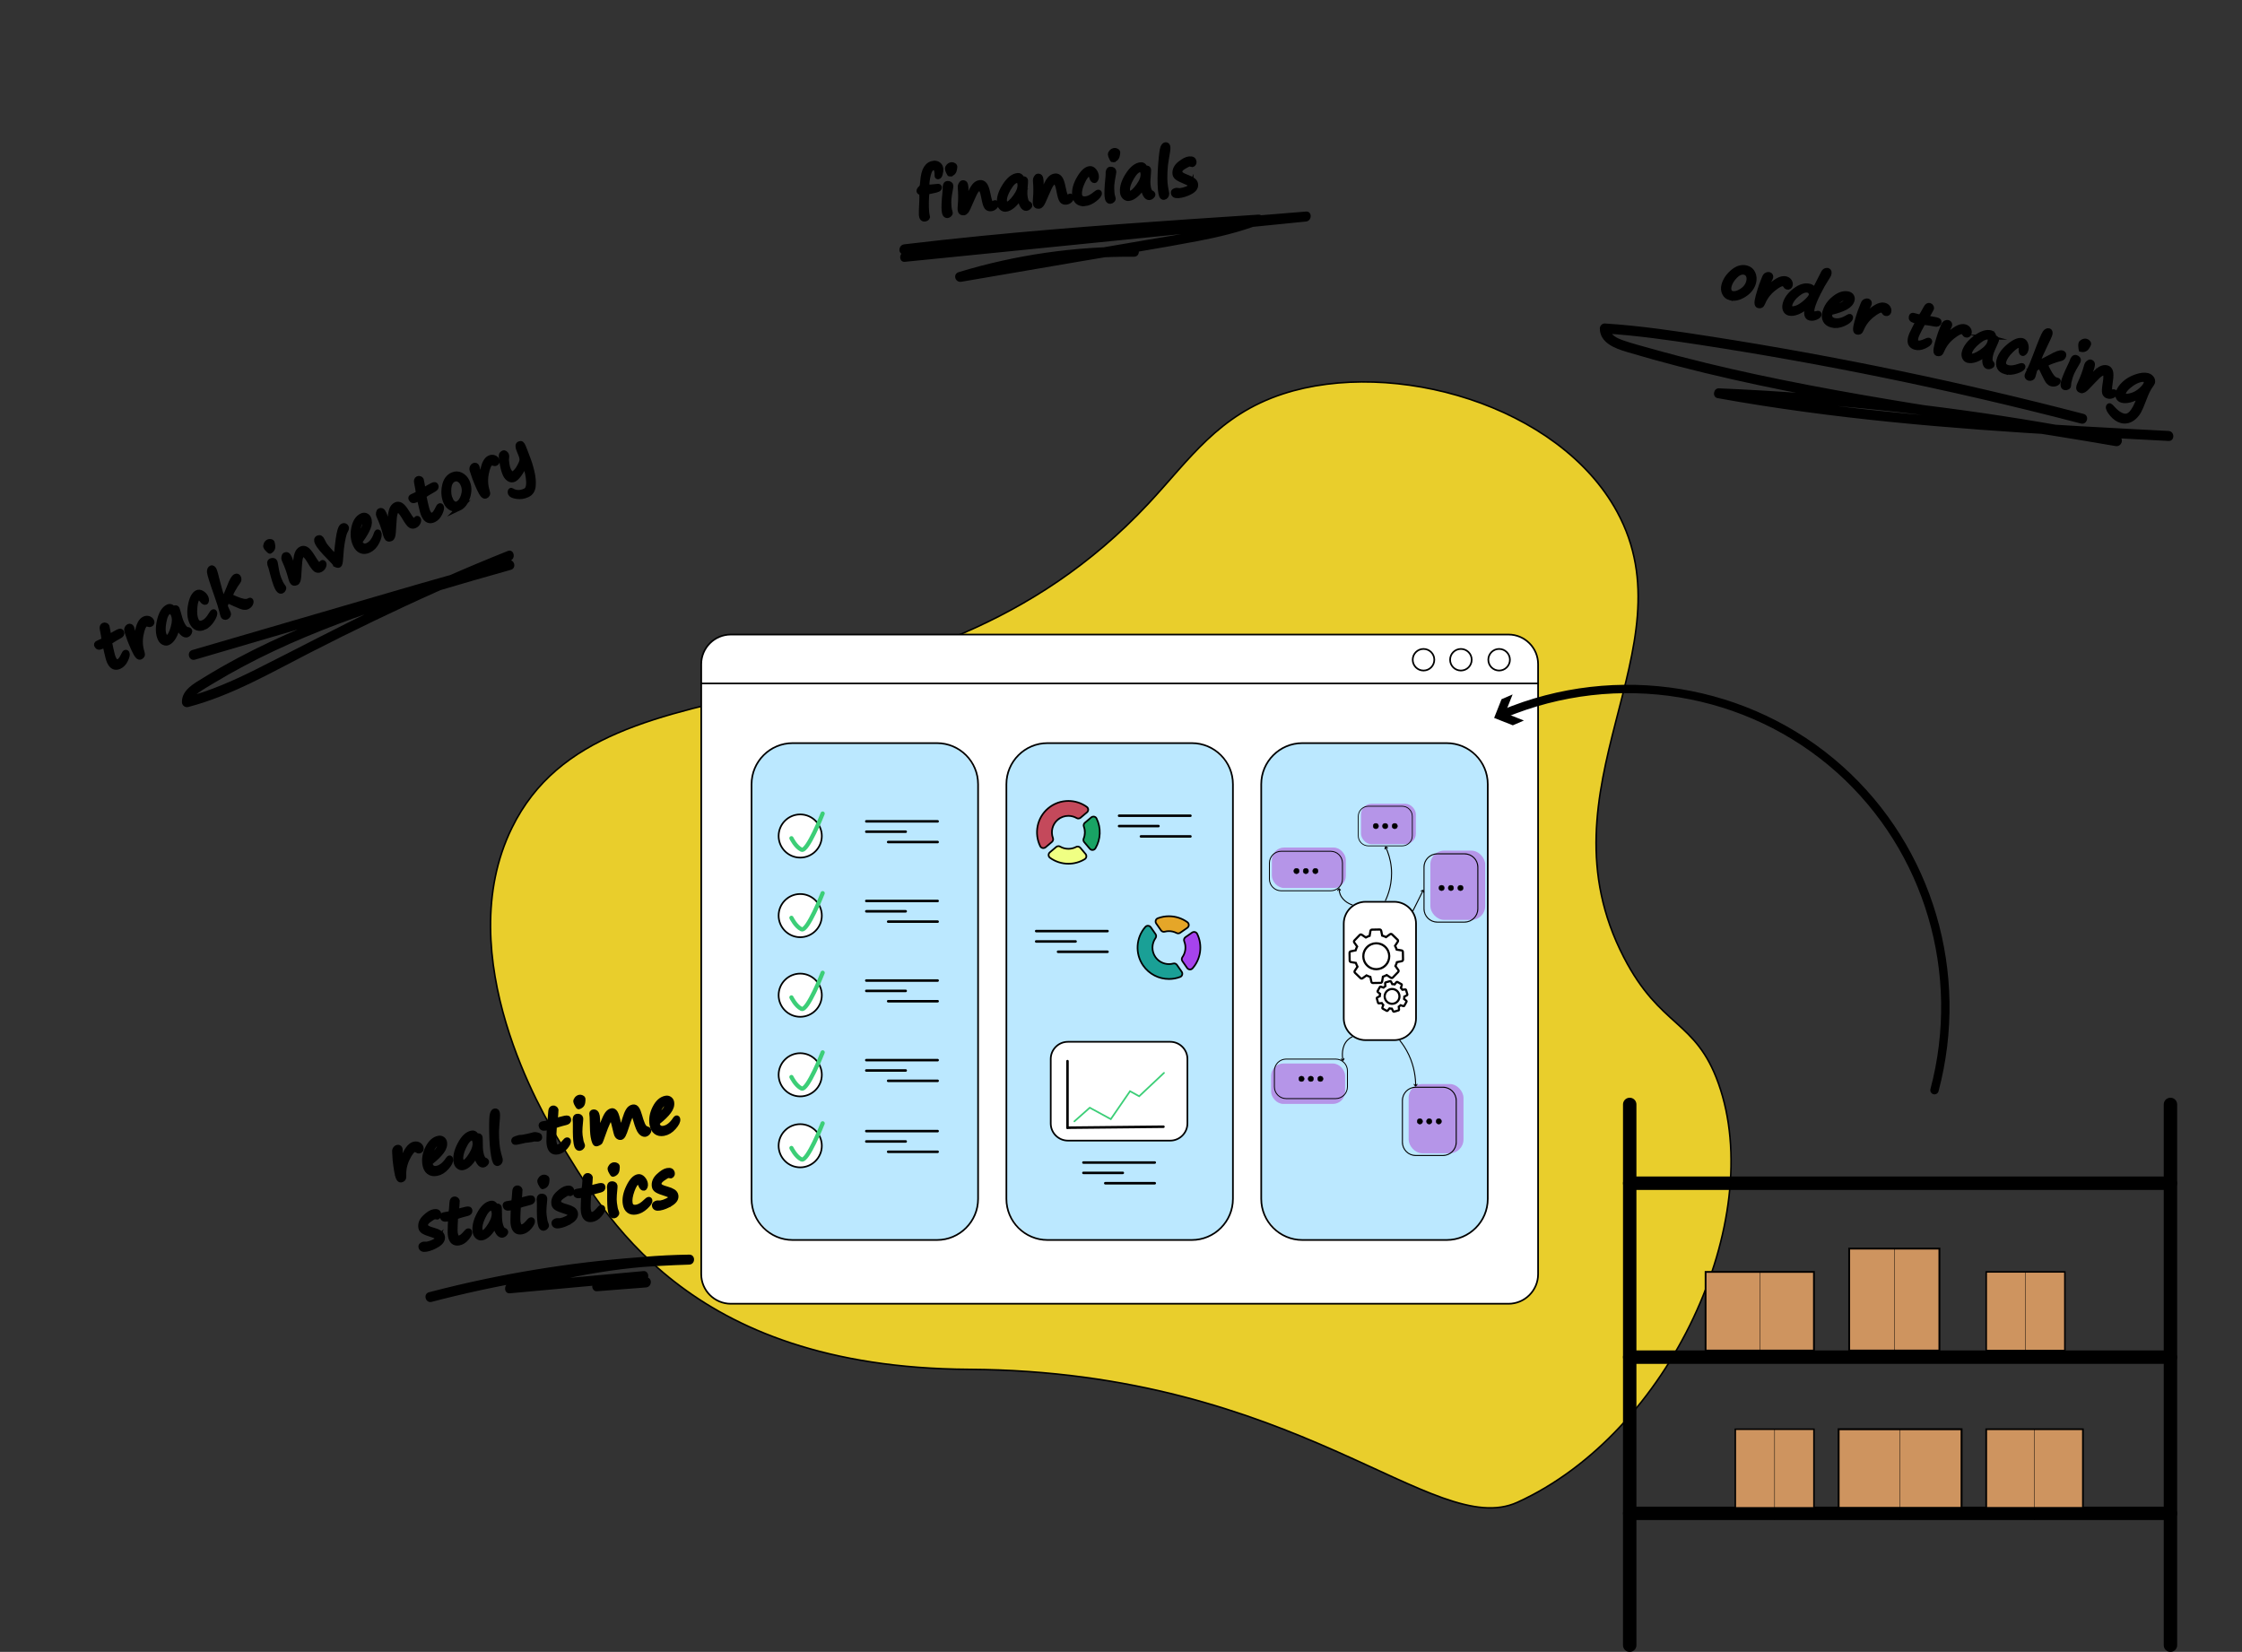 <?xml version="1.0" encoding="UTF-8"?>
<svg id="Layer_1" data-name="Layer 1" xmlns="http://www.w3.org/2000/svg" viewBox="0 0 2673.663 1969.844">
  <rect x="0" y="0" width="2673.663" height="1969.844" fill="#333333" stroke="none"/>
  <defs>
    <style>
      .cls-1, .cls-2, .cls-3, .cls-4, .cls-5, .cls-6, .cls-7, .cls-8, .cls-9, .cls-10, .cls-11, .cls-12, .cls-13, .cls-14, .cls-15, .cls-16 {
        stroke-miterlimit: 10;
      }

      .cls-1, .cls-2, .cls-3, .cls-4, .cls-6, .cls-7, .cls-8, .cls-9, .cls-10, .cls-11, .cls-13, .cls-14, .cls-15, .cls-16 {
        stroke: #000;
      }

      .cls-1, .cls-4 {
        stroke-width: 1.82px;
      }

      .cls-1, .cls-6, .cls-7, .cls-9, .cls-13 {
        fill: #ce945f;
      }

      .cls-17 {
        fill: #e5a628;
      }

      .cls-17, .cls-18, .cls-19, .cls-20, .cls-21, .cls-22, .cls-23, .cls-24, .cls-25, .cls-26 {
        stroke-width: 0px;
      }

      .cls-2 {
        stroke-width: 6px;
      }

      .cls-2, .cls-19, .cls-11 {
        fill: #000;
      }

      .cls-3, .cls-5 {
        stroke-width: 2px;
      }

      .cls-3, .cls-5, .cls-8, .cls-10, .cls-12, .cls-14, .cls-15, .cls-16 {
        fill: none;
      }

      .cls-18 {
        fill: #1aa096;
      }

      .cls-4 {
        fill: #e9ce2c;
        fill-rule: evenodd;
      }

      .cls-5, .cls-12 {
        stroke: #3cce77;
      }

      .cls-5, .cls-12, .cls-14, .cls-15, .cls-16 {
        stroke-linecap: round;
      }

      .cls-6 {
        stroke-width: 2.219px;
      }

      .cls-7 {
        stroke-width: 2.275px;
      }

      .cls-8, .cls-11 {
        stroke-width: .5px;
      }

      .cls-9 {
        stroke-width: 2.018px;
      }

      .cls-20 {
        fill: #b595e8;
      }

      .cls-10 {
        stroke-width: 1.211px;
      }

      .cls-21 {
        fill: #c4495b;
      }

      .cls-22 {
        fill: #a643ed;
      }

      .cls-23 {
        fill: #19a364;
      }

      .cls-12 {
        stroke-width: 5.012px;
      }

      .cls-24 {
        fill: #fff;
      }

      .cls-13 {
        stroke-width: 2.136px;
      }

      .cls-14 {
        stroke-width: 3px;
      }

      .cls-25 {
        fill: #f0ff83;
      }

      .cls-15 {
        stroke-width: 10px;
      }

      .cls-16 {
        stroke-width: 16px;
      }

      .cls-26 {
        fill: #bbe8ff;
      }
    </style>
  </defs>
  <path class="cls-4" d="M610.646,986.872c109.659-222.903,481.433-89.566,758.972-386.422,49.249-52.676,83.026-105.524,160.514-130.789,131.189-42.775,328.688,12.739,398.312,140.697,89.336,164.185-96.826,328.252,7.927,531.083,43.81,84.83,85.713,74.217,112.954,150.606,57.864,162.261-57.633,416.449-239.78,499.376-99.904,45.484-261.405-156.237-653.945-158.532-338.862-1.982-435.575-186.262-489.468-273.468-17.614-28.502-130.95-219.155-55.486-372.55Z"/>
  <g>
    <path class="cls-24" d="M871.527,756.679h927.413c19.479,0,35.294,15.815,35.294,35.294v727.413c0,19.479-15.815,35.294-35.294,35.294h-927.413c-19.479,0-35.294-15.815-35.294-35.294v-727.413c0-19.479,15.815-35.294,35.294-35.294Z"/>
    <path class="cls-19" d="M1798.94,757.679c18.91,0,34.294,15.384,34.294,34.294v727.413c0,18.91-15.384,34.294-34.294,34.294h-927.413c-18.909,0-34.294-15.384-34.294-34.294v-727.413c0-18.91,15.384-34.294,34.294-34.294h927.413M1798.94,755.679h-927.413c-19.961,0-36.294,16.332-36.294,36.294v727.413c0,19.962,16.332,36.294,36.294,36.294h927.413c19.961,0,36.294-16.332,36.294-36.294v-727.413c0-19.962-16.332-36.294-36.294-36.294h0Z"/>
  </g>
  <line class="cls-3" x1="835.233" y1="814.973" x2="1835.233" y2="814.973"/>
  <circle class="cls-3" cx="1697.582" cy="786.725" r="12.881"/>
  <circle class="cls-3" cx="1742.169" cy="786.725" r="12.881"/>
  <circle class="cls-3" cx="1787.747" cy="786.725" r="12.881"/>
  <line class="cls-16" x1="1943.488" y1="1316.998" x2="1943.488" y2="1961.844"/>
  <line class="cls-16" x1="2588.334" y1="1316.998" x2="2588.334" y2="1961.844"/>
  <line class="cls-16" x1="1943.488" y1="1804.633" x2="2588.334" y2="1804.633"/>
  <line class="cls-16" x1="1943.488" y1="1618.358" x2="2588.334" y2="1618.358"/>
  <line class="cls-16" x1="1943.488" y1="1410.945" x2="2588.334" y2="1410.945"/>
  <rect class="cls-1" x="2069.397" y="1704.301" width="93.798" height="93.798"/>
  <rect class="cls-7" x="2192.59" y="1704.301" width="146.642" height="93.798"/>
  <rect class="cls-9" x="2368.627" y="1704.301" width="115.34" height="93.798"/>
  <rect class="cls-13" x="2033.984" y="1516.704" width="129.212" height="93.798"/>
  <rect class="cls-6" x="2205.215" y="1488.89" width="107.595" height="121.612"/>
  <rect class="cls-1" x="2368.627" y="1516.704" width="93.798" height="93.798"/>
  <line class="cls-8" x1="2098.59" y1="1517.365" x2="2098.59" y2="1611.163"/>
  <line class="cls-8" x1="2259.013" y1="1488.89" x2="2259.013" y2="1611.639"/>
  <line class="cls-8" x1="2415.526" y1="1516.704" x2="2415.526" y2="1615.602"/>
  <line class="cls-8" x1="2116.296" y1="1704.301" x2="2116.296" y2="1812.574"/>
  <line class="cls-8" x1="2265.911" y1="1704.301" x2="2265.911" y2="1812.574"/>
  <line class="cls-8" x1="2426.297" y1="1704.301" x2="2426.297" y2="1812.574"/>
  <g>
    <rect class="cls-26" x="896.253" y="886.147" width="270.147" height="592.496" rx="49" ry="49"/>
    <path class="cls-19" d="M1117.4,887.147c26.467,0,48,21.533,48,48v494.495c0,26.467-21.533,48-48,48h-172.147c-26.467,0-48-21.533-48-48v-494.495c0-26.467,21.533-48,48-48h172.147M1117.4,885.147h-172.147c-27.5,0-50,22.5-50,50v494.495c0,27.5,22.5,50,50,50h172.147c27.5,0,50-22.5,50-50v-494.495c0-27.5-22.5-50-50-50h0Z"/>
  </g>
  <g>
    <rect class="cls-26" x="1200.16" y="886.147" width="270.147" height="592.496" rx="49" ry="49"/>
    <path class="cls-19" d="M1421.307,887.147c26.467,0,48,21.533,48,48v494.495c0,26.467-21.533,48-48,48h-172.147c-26.467,0-48-21.533-48-48v-494.495c0-26.467,21.533-48,48-48h172.147M1421.307,885.147h-172.147c-27.5,0-50,22.5-50,50v494.495c0,27.5,22.5,50,50,50h172.147c27.5,0,50-22.5,50-50v-494.495c0-27.5-22.5-50-50-50h0Z"/>
  </g>
  <g>
    <rect class="cls-26" x="1504.067" y="886.147" width="270.147" height="592.496" rx="49" ry="49"/>
    <path class="cls-19" d="M1725.214,887.147c26.467,0,48,21.533,48,48v494.495c0,26.467-21.533,48-48,48h-172.147c-26.467,0-48-21.533-48-48v-494.495c0-26.467,21.533-48,48-48h172.147M1725.214,885.147h-172.147c-27.5,0-50,22.5-50,50v494.495c0,27.5,22.5,50,50,50h172.147c27.5,0,50-22.5,50-50v-494.495c0-27.5-22.5-50-50-50h0Z"/>
  </g>
  <g>
    <path class="cls-24" d="M954.294,1022.667c-14.2,0-25.752-11.552-25.752-25.752s11.553-25.752,25.752-25.752,25.752,11.552,25.752,25.752-11.553,25.752-25.752,25.752Z"/>
    <path class="cls-19" d="M954.294,972.163c13.648,0,24.752,11.104,24.752,24.752s-11.104,24.752-24.752,24.752-24.752-11.104-24.752-24.752,11.104-24.752,24.752-24.752M954.294,970.163c-14.714,0-26.752,12.039-26.752,26.752h0c0,14.714,12.039,26.752,26.752,26.752s26.752-12.039,26.752-26.752h0c0-14.714-12.039-26.752-26.752-26.752h0Z"/>
  </g>
  <path class="cls-12" d="M943.803,999.544s4.966,10.345,12.001,13.656,25.243-43.037,25.243-43.037"/>
  <g>
    <path class="cls-24" d="M954.294,1117.584c-14.2,0-25.752-11.552-25.752-25.752s11.553-25.752,25.752-25.752,25.752,11.553,25.752,25.752-11.553,25.752-25.752,25.752Z"/>
    <path class="cls-19" d="M954.294,1067.08c13.648,0,24.752,11.104,24.752,24.752s-11.104,24.752-24.752,24.752-24.752-11.104-24.752-24.752,11.104-24.752,24.752-24.752M954.294,1065.08c-14.714,0-26.752,12.039-26.752,26.752h0c0,14.714,12.039,26.752,26.752,26.752s26.752-12.039,26.752-26.752h0c0-14.714-12.039-26.752-26.752-26.752h0Z"/>
  </g>
  <path class="cls-12" d="M943.803,1094.461s4.966,10.345,12.001,13.656,25.243-43.037,25.243-43.037"/>
  <g>
    <path class="cls-24" d="M954.294,1212.501c-14.2,0-25.752-11.552-25.752-25.752s11.553-25.752,25.752-25.752,25.752,11.553,25.752,25.752-11.553,25.752-25.752,25.752Z"/>
    <path class="cls-19" d="M954.294,1161.997c13.648,0,24.752,11.104,24.752,24.752s-11.104,24.752-24.752,24.752-24.752-11.104-24.752-24.752,11.104-24.752,24.752-24.752M954.294,1159.997c-14.714,0-26.752,12.039-26.752,26.752h0c0,14.714,12.039,26.752,26.752,26.752s26.752-12.039,26.752-26.752h0c0-14.714-12.039-26.752-26.752-26.752h0Z"/>
  </g>
  <path class="cls-12" d="M943.803,1189.378s4.966,10.345,12.001,13.656,25.243-43.037,25.243-43.037"/>
  <g>
    <path class="cls-24" d="M954.294,1307.419c-14.2,0-25.752-11.553-25.752-25.752s11.553-25.752,25.752-25.752,25.752,11.553,25.752,25.752-11.553,25.752-25.752,25.752Z"/>
    <path class="cls-19" d="M954.294,1256.914c13.648,0,24.752,11.104,24.752,24.752s-11.104,24.752-24.752,24.752-24.752-11.104-24.752-24.752,11.104-24.752,24.752-24.752M954.294,1254.914c-14.714,0-26.752,12.039-26.752,26.752h0c0,14.714,12.039,26.752,26.752,26.752s26.752-12.039,26.752-26.752h0c0-14.714-12.039-26.752-26.752-26.752h0Z"/>
  </g>
  <path class="cls-12" d="M943.803,1284.295s4.966,10.345,12.001,13.656,25.243-43.037,25.243-43.037"/>
  <g>
    <path class="cls-24" d="M954.294,1392.037c-14.2,0-25.752-11.552-25.752-25.752s11.553-25.752,25.752-25.752,25.752,11.552,25.752,25.752-11.553,25.752-25.752,25.752Z"/>
    <path class="cls-19" d="M954.294,1341.532c13.648,0,24.752,11.104,24.752,24.752s-11.104,24.752-24.752,24.752-24.752-11.104-24.752-24.752,11.104-24.752,24.752-24.752M954.294,1339.532c-14.714,0-26.752,12.039-26.752,26.752h0c0,14.714,12.039,26.752,26.752,26.752s26.752-12.039,26.752-26.752h0c0-14.714-12.039-26.752-26.752-26.752h0Z"/>
  </g>
  <path class="cls-12" d="M943.803,1368.913s4.966,10.345,12.001,13.656,25.243-43.037,25.243-43.037"/>
  <line class="cls-14" x1="1033.088" y1="979.436" x2="1118.169" y2="979.436"/>
  <line class="cls-14" x1="1033.088" y1="991.766" x2="1080.077" y2="991.766"/>
  <line class="cls-14" x1="1059.16" y1="1004.096" x2="1118.169" y2="1004.096"/>
  <line class="cls-14" x1="1334.54" y1="972.723" x2="1419.621" y2="972.723"/>
  <line class="cls-14" x1="1334.54" y1="985.053" x2="1381.529" y2="985.053"/>
  <line class="cls-14" x1="1360.612" y1="997.383" x2="1419.621" y2="997.383"/>
  <line class="cls-14" x1="1235.674" y1="1110.293" x2="1320.755" y2="1110.293"/>
  <line class="cls-14" x1="1235.674" y1="1122.624" x2="1282.663" y2="1122.624"/>
  <line class="cls-14" x1="1261.746" y1="1134.954" x2="1320.755" y2="1134.954"/>
  <line class="cls-14" x1="1291.999" y1="1386.284" x2="1377.08" y2="1386.284"/>
  <line class="cls-14" x1="1291.999" y1="1398.615" x2="1338.988" y2="1398.615"/>
  <line class="cls-14" x1="1318.071" y1="1410.945" x2="1377.08" y2="1410.945"/>
  <line class="cls-14" x1="1033.088" y1="1074.352" x2="1118.169" y2="1074.352"/>
  <line class="cls-14" x1="1033.088" y1="1086.683" x2="1080.077" y2="1086.683"/>
  <line class="cls-14" x1="1059.16" y1="1099.013" x2="1118.169" y2="1099.013"/>
  <line class="cls-14" x1="1033.088" y1="1169.27" x2="1118.169" y2="1169.27"/>
  <line class="cls-14" x1="1033.088" y1="1181.6" x2="1080.077" y2="1181.6"/>
  <line class="cls-14" x1="1059.16" y1="1193.93" x2="1118.169" y2="1193.93"/>
  <line class="cls-14" x1="1033.088" y1="1264.187" x2="1118.169" y2="1264.187"/>
  <line class="cls-14" x1="1033.088" y1="1276.517" x2="1080.077" y2="1276.517"/>
  <line class="cls-14" x1="1059.16" y1="1288.847" x2="1118.169" y2="1288.847"/>
  <line class="cls-14" x1="1033.088" y1="1348.805" x2="1118.169" y2="1348.805"/>
  <line class="cls-14" x1="1033.088" y1="1361.135" x2="1080.077" y2="1361.135"/>
  <line class="cls-14" x1="1059.16" y1="1373.466" x2="1118.169" y2="1373.466"/>
  <g>
    <path class="cls-21" d="M1244.174,1011.352c-1.567-.001-2.962-.854-3.642-2.228-7.65-15.478-3.782-34.066,9.408-45.202,6.732-5.684,15.296-8.813,24.116-8.813,7.989,0,15.604,2.461,22.024,7.117.998.724,1.596,1.855,1.642,3.104.047,1.29-.489,2.507-1.473,3.337l-7.603,6.419c-.758.64-1.713.993-2.688.993-.684,0-1.351-.178-1.929-.515-3.017-1.758-6.468-2.688-9.981-2.688-4.635,0-9.128,1.639-12.652,4.614-6.336,5.349-8.624,14.186-5.694,21.989.583,1.554.083,3.351-1.245,4.472l-7.603,6.419c-.75.632-1.701.981-2.68.981h-.001Z"/>
    <path class="cls-19" d="M1274.056,956.108c7.777 0,15.19,2.396,21.438,6.927.747.542,1.195,1.391,1.23,2.331.036.981-.372,1.905-1.119,2.537l-7.603,6.419c-.578.488-1.304.757-2.043.757-.507,0-1-.131-1.425-.379-3.169-1.847-6.794-2.823-10.484-2.823-4.871 0-9.594,1.723-13.297,4.85-6.658,5.622-9.063,14.907-5.985,23.105.435,1.158.051,2.507-.954,3.356l-7.603,6.419c-.729.616-1.51.745-2.036.745-1.184,0-2.235-.64-2.745-1.671-7.447-15.065-3.681-33.157,9.156-43.996,6.552-5.532,14.887-8.578,23.471-8.578M1274.057,954.108c-8.758-0-17.559,2.969-24.761,9.05-13.771,11.627-17.31,30.931-9.659,46.41.893,1.806,2.696,2.784,4.538,2.784,1.167,0,2.35-.393,3.326-1.217l7.603-6.419c1.618-1.366,2.28-3.605,1.536-5.587-2.702-7.195-.784-15.65,5.403-20.874h0c3.485-2.943,7.756-4.378,12.007-4.378,3.295-0,6.578.862,9.477,2.551.755.44,1.594.651,2.432.651,1.192,0,2.384-.427,3.334-1.229l7.603-6.419c2.516-2.124,2.438-6.082-.227-8.015-6.668-4.836-14.622-7.308-22.612-7.308h0Z"/>
  </g>
  <g>
    <g>
      <path class="cls-23" d="M1302.789,1013.569c-1.228,0-2.342-.519-3.137-1.461l-6.71-7.947c-.971-1.151-1.207-2.784-.615-4.262,1.832-4.577,1.901-9.632.196-14.236-.593-1.6-.104-3.424,1.216-4.539l7.606-6.421c.749-.632,1.7-.981,2.679-.981,1.57,0,2.968.856,3.649,2.235,5.598,11.335,5.117,24.624-1.287,35.548-.757,1.292-2.101,2.063-3.595,2.063h-.001Z"/>
      <path class="cls-19" d="M1304.022,974.723c1.187,0,2.241.643,2.752,1.678,5.448,11.033,4.98,23.967-1.253,34.599-.576.982-1.598,1.569-2.733,1.569-.928,0-1.771-.393-2.373-1.106l-6.71-7.947c-.732-.867-.905-2.111-.451-3.245,1.924-4.808,1.997-10.119.205-14.955-.447-1.206-.076-2.583.924-3.427l7.606-6.421c.729-.615,1.508-.745,2.033-.745M1304.022,972.723c-1.167,0-2.348.393-3.324,1.216l-7.606,6.421c-1.637,1.382-2.253,3.641-1.509,5.65,1.624,4.382,1.532,9.223-.186,13.517-.715,1.785-.461,3.81.779,5.279l6.71,7.947c1.033,1.224,2.47,1.816,3.901,1.816,1.741,0,3.473-.876,4.458-2.557,6.489-11.07,7.066-24.862,1.321-36.496-.894-1.811-2.701-2.793-4.546-2.793h0Z"/>
    </g>
    <g>
      <path class="cls-25" d="M1274.143,1029.965c-7.989,0-15.604-2.461-22.025-7.117-.998-.724-1.596-1.855-1.642-3.104-.047-1.29.489-2.507,1.473-3.337l7.603-6.419c.759-.641,1.714-.993,2.689-.993.684,0,1.35.178,1.929.515,3.016,1.758,6.467,2.688,9.98,2.688,3.169,0,6.315-.769,9.099-2.225.6-.314,1.272-.48,1.944-.48,1.215,0,2.359.53,3.139,1.453l6.243,7.394c.78.924,1.116,2.139.922,3.335-.192,1.185-.888,2.223-1.909,2.846-5.838,3.562-12.562,5.445-19.445,5.445Z"/>
      <path class="cls-19" d="M1262.241,1009.994c.507,0,1.0.131,1.425.379,3.169,1.847,6.795,2.823,10.484,2.823,3.33,0,6.637-.809,9.562-2.339.458-.239.97-.366,1.48-.366.92,0,1.786.4,2.376,1.098l6.243,7.394c.591.701.846,1.623.699,2.53-.148.91-.66,1.675-1.442,2.152-5.682,3.467-12.226,5.299-18.925,5.299-7.776,0-15.19-2.395-21.438-6.927-.747-.542-1.195-1.391-1.23-2.331-.036-.981.372-1.905,1.119-2.537l7.603-6.419c.578-.488,1.304-.757,2.043-.757M1262.241,1007.994c-1.192,0-2.384.427-3.334,1.229l-7.603,6.419c-2.516,2.124-2.438,6.082.227,8.015,6.668,4.836,14.622,7.308,22.612,7.308,6.896,0,13.819-1.841,19.966-5.592,2.676-1.633,3.252-5.284,1.23-7.679l-6.243-7.394c-.999-1.183-2.437-1.808-3.903-1.808-.817,0-1.643.194-2.407.594-2.707,1.416-5.676,2.111-8.636,2.111-3.295,0-6.578-.862-9.477-2.551-.755-.44-1.594-.651-2.432-.651h0Z"/>
    </g>
  </g>
  <g>
    <path class="cls-18" d="M1394.065,1167.428c-12.295,0-23.808-6.003-30.795-16.059-9.851-14.176-8.766-33.131,2.638-46.096.766-.871,1.833-1.351,3.006-1.351,1.366,0,2.645.668,3.422,1.787l5.678,8.172c.992,1.427,1.009,3.292.043,4.641-4.854,6.776-4.936,15.904-.204,22.714,3.663,5.271,9.714,8.419,16.186,8.419h.002c1.751,0,3.491-.231,5.171-.689.321-.087.654-.131.987-.131,1.317,0,2.569.669,3.348,1.79l5.678,8.171c.735,1.057.938,2.372.557,3.606-.368,1.194-1.24,2.132-2.391,2.572-4.26,1.628-8.743,2.454-13.326,2.454h-.001Z"/>
    <path class="cls-19" d="M1368.914,1104.923h0c1.039 0,2.011.507,2.602,1.357l5.678,8.171c.751,1.081.771,2.483.051,3.489-5.099,7.119-5.185,16.711-.212,23.867,3.85,5.541,10.208,8.848,17.008,8.848,1.839,0,3.667-.243,5.434-.723.236-.064.48-.097.725-.097.975,0,1.943.521,2.526,1.361l5.678,8.171c.558.803.712,1.802.423,2.74-.277.899-.931,1.603-1.792,1.933-4.145,1.585-8.509,2.388-12.97,2.388-11.968,0-23.174-5.843-29.974-15.63-9.587-13.797-8.531-32.246,2.567-44.865.574-.652,1.375-1.011,2.255-1.011M1368.914,1102.923c-1.378-0-2.756.552-3.757,1.69-11.403,12.965-12.993,32.526-2.708,47.327,7.458,10.734,19.442,16.488,31.616,16.488,4.612,0,9.252-.826,13.684-2.52,3.075-1.176,4.176-4.978,2.298-7.682l-5.678-8.171c-.963-1.386-2.536-2.22-4.169-2.22-.416,0-.835.054-1.25.167-1.613.438-3.265.653-4.909.653-5.92,0-11.75-2.786-15.366-7.99h0c-4.62-6.649-4.279-15.313.196-21.561,1.233-1.721,1.174-4.056-.034-5.795l-5.678-8.171c-1.013-1.458-2.629-2.216-4.244-2.216h0Z"/>
  </g>
  <g>
    <g>
      <path class="cls-17" d="M1405.078,1113.039c-.688,0-1.385-.171-2.016-.496-2.793-1.435-5.933-2.193-9.079-2.193-1.717,0-3.425.223-5.076.664-.338.09-.686.136-1.036.136-1.338,0-2.597-.663-3.369-1.773l-5.68-8.174c-.734-1.057-.938-2.37-.557-3.603.37-1.197,1.244-2.137,2.399-2.579,4.254-1.625,8.732-2.449,13.31-2.449,7.837,0,15.636,2.508,21.961,7.063,1.114.802,1.747,2.047,1.735,3.415-.012,1.353-.656,2.572-1.767,3.345l-8.541,5.935c-.667.464-1.457.709-2.286.709h0Z"/>
      <path class="cls-19" d="M1393.976,1093.573c7.63 0,15.221,2.442,21.377,6.874.847.61,1.328,1.556,1.319,2.595-.009,1.024-.496,1.947-1.338,2.532l-8.541,5.935c-.498.346-1.092.529-1.715.529-.529,0-1.068-.133-1.558-.385-2.934-1.508-6.232-2.304-9.537-2.304-1.804,0-3.599.235-5.333.698-.254.068-.516.102-.778.102-1.01,0-1.963-.502-2.547-1.343l-5.68-8.174c-.558-.803-.712-1.801-.422-2.738.278-.902.935-1.608,1.801-1.939,4.14-1.581,8.498-2.383,12.953-2.383M1393.976,1091.573c-4.607-0-9.24.824-13.666,2.514-3.08,1.176-4.189,4.98-2.307,7.687l5.68,8.174c.969,1.394,2.546,2.202,4.19,2.202.43,0,.865-.055,1.294-.17,1.583-.423,3.204-.63,4.817-.63,2.987-0,5.952.711,8.623,2.083.78.401,1.63.606,2.472.606,1.004,0,1.998-.291,2.856-.887l8.541-5.935c2.916-2.026,2.927-6.318.046-8.393-6.61-4.76-14.537-7.251-22.546-7.252h0Z"/>
    </g>
    <g>
      <path class="cls-22" d="M1419.134,1156.077c-1.366,0-2.646-.668-3.423-1.787l-5.678-8.171c-.992-1.427-1.009-3.292-.043-4.642,3.926-5.48,4.788-12.742,2.249-18.952-.743-1.818-.148-3.861,1.446-4.969l7.947-5.522c.697-.484,1.511-.74,2.353-.74,1.594,0,3.014.882,3.707,2.302,6.638,13.604,4.458,29.748-5.553,41.13-.766.871-1.833,1.351-3.006,1.351h0Z"/>
      <path class="cls-19" d="M1423.986,1112.293c1.208,0,2.284.667,2.808,1.74,6.46,13.24,4.338,28.953-5.405,40.032-.574.652-1.375,1.011-2.255,1.011-1.039,0-2.011-.507-2.602-1.357l-5.678-8.171c-.751-1.081-.771-2.483-.051-3.489,4.124-5.757,5.029-13.387,2.362-19.913-.565-1.381-.116-2.932,1.091-3.77l7.947-5.522c.529-.367,1.145-.561,1.784-.561M1423.986,1110.293c-1.006,0-2.027.295-2.925.919l-7.947,5.522c-1.98,1.375-2.713,3.938-1.801,6.169,2.442,5.975,1.573,12.813-2.136,17.992-1.233,1.721-1.174,4.056.034,5.795l5.678,8.171c1.013,1.458,2.629,2.216,4.244,2.216,1.378,0,2.756-.552,3.757-1.69,10.135-11.523,12.518-28.258,5.701-42.23-.895-1.835-2.726-2.864-4.606-2.864h0Z"/>
    </g>
  </g>
  <g>
    <rect class="cls-24" x="1253.044" y="1242.319" width="162.99" height="117.817" rx="20.468" ry="20.468"/>
    <path class="cls-19" d="M1395.567,1243.319c10.735,0,19.468,8.733,19.468,19.468v76.881c0,10.735-8.733,19.468-19.468,19.468h-122.055c-10.735,0-19.468-8.733-19.468-19.468v-76.881c0-10.735,8.733-19.468,19.468-19.468h122.055M1395.567,1241.319h-122.055c-11.807,0-21.468,9.661-21.468,21.468v76.881c0,11.807,9.661,21.468,21.468,21.468h122.055c11.807,0,21.468-9.661,21.468-21.468v-76.881c0-11.807-9.661-21.468-21.468-21.468h0Z"/>
  </g>
  <line class="cls-14" x1="1273.013" y1="1265.367" x2="1273.013" y2="1344.749"/>
  <line class="cls-14" x1="1387.453" y1="1343.569" x2="1273.013" y2="1344.749"/>
  <polyline class="cls-5" points="1281.215 1337.184 1299.6 1320.89 1324.671 1334.541 1347.6 1301.227 1358.499 1307.239 1388.114 1279.386"/>
  <g>
    <rect class="cls-24" x="1602.472" y="1075.352" width="86.184" height="164.966" rx="26.104" ry="26.104"/>
    <path class="cls-19" d="M1662.552,1076.352c13.842,0,25.104,11.261,25.104,25.104v112.759c0,13.842-11.261,25.104-25.104,25.104h-33.976c-13.842,0-25.104-11.261-25.104-25.104v-112.759c0-13.842,11.261-25.104,25.104-25.104h33.976M1662.552,1074.352h-33.976c-14.907,0-27.104,12.197-27.104,27.104v112.759c0,14.907,12.197,27.104,27.104,27.104h33.976c14.907,0,27.104-12.197,27.104-27.104v-112.759c0-14.907-12.197-27.104-27.104-27.104h0Z"/>
  </g>
  <rect class="cls-20" x="1516.765" y="1010.67" width="88.183" height="48.206" rx="14.563" ry="14.563"/>
  <path class="cls-19" d="M1586.908,1015.644c7.438,0,13.489,6.051,13.489,13.489v19.079c0,7.438-6.051,13.489-13.489,13.489h-59.057c-7.438,0-13.489-6.051-13.489-13.489v-19.079c0-7.438,6.051-13.489,13.489-13.489h59.057M1586.908,1014.569h-59.057c-8.01,0-14.563,6.553-14.563,14.563v19.079c0,8.01,6.553,14.563,14.563,14.563h59.057c8.01,0,14.563-6.553,14.563-14.563v-19.079c0-8.01-6.554-14.563-14.563-14.563h0Z"/>
  <rect class="cls-20" x="1623.059" y="958.473" width="65.394" height="48.206" rx="12.541" ry="12.541"/>
  <rect class="cls-20" x="1515.889" y="1268.195" width="88.183" height="48.206" rx="14.563" ry="14.563"/>
  <path class="cls-19" d="M1592.853,1263.446c7.438,0,13.489,6.051,13.489,13.489v19.079c0,7.438-6.051,13.489-13.489,13.489h-59.057c-7.438,0-13.489-6.051-13.489-13.489v-19.079c0-7.438,6.051-13.489,13.489-13.489h59.057M1592.853,1262.371h-59.057c-8.01,0-14.563,6.553-14.563,14.563v19.079c0,8.01,6.554,14.563,14.563,14.563h59.057c8.01,0,14.563-6.553,14.563-14.563v-19.079c0-8.01-6.554-14.563-14.563-14.563h0Z"/>
  <path class="cls-19" d="M1672.16,961.876c6.405,0,11.616,5.211,11.616,11.616v23.123c0,6.405-5.211,11.616-11.616,11.616h-40.312c-6.405,0-11.616-5.211-11.616-11.616v-23.123c0-6.405,5.211-11.616,11.616-11.616h40.312M1672.16,960.95h-40.312c-6.898,0-12.541,5.644-12.541,12.541v23.123c0,6.898,5.644,12.541,12.541,12.541h40.312c6.898,0,12.541-5.644,12.541-12.541v-23.123c0-6.898-5.644-12.541-12.541-12.541h0Z"/>
  <rect class="cls-20" x="1705.756" y="1014.364" width="65.394" height="82.583" rx="16.415" ry="16.415"/>
  <path class="cls-19" d="M1746.562,1018.795c8.383,0,15.204,6.82,15.204,15.204v49.754c0,8.383-6.82,15.204-15.204,15.204h-32.565c-8.383,0-15.204-6.82-15.204-15.204v-49.754c0-8.383,6.82-15.204,15.204-15.204h32.565M1746.562,1017.584h-32.565c-9.028,0-16.415,7.387-16.415,16.415v49.754c0,9.028,7.387,16.415,16.415,16.415h32.565c9.028,0,16.415-7.387,16.415-16.415v-49.754c0-9.028-7.387-16.415-16.415-16.415h0Z"/>
  <rect class="cls-20" x="1679.871" y="1292.672" width="65.394" height="82.583" rx="16.415" ry="16.415"/>
  <path class="cls-19" d="M1720.8,1297.103c8.383,0,15.204,6.82,15.204,15.204v49.754c0,8.383-6.82,15.204-15.204,15.204h-32.565c-8.383,0-15.204-6.82-15.204-15.204v-49.754c0-8.383,6.82-15.204,15.204-15.204h32.565M1720.8,1295.892h-32.565c-9.028,0-16.415,7.387-16.415,16.415v49.754c0,9.028,7.387,16.415,16.415,16.415h32.565c9.028,0,16.415-7.387,16.415-16.415v-49.754c0-9.028-7.387-16.415-16.415-16.415h0Z"/>
  <g>
    <path class="cls-10" d="M1596.832,1060.255c.105,1.797.462,3.898,1.337,6.103,3.656,9.209,13.232,12.359,14.932,12.888"/>
    <polygon class="cls-19" points="1594.865 1062.736 1596.852 1060.617 1598.97 1062.605 1598.915 1060.863 1596.797 1058.876 1594.81 1060.993 1594.865 1062.736"/>
  </g>
  <g>
    <path class="cls-10" d="M1652.596,1010.406c2.641,5.703,5.572,13.884,6.564,24.026,1.819,18.597-3.924,33.133-7.156,39.921"/>
    <polygon class="cls-19" points="1651.664 1013.459 1652.71 1010.749 1655.419 1011.796 1654.713 1010.202 1652.004 1009.156 1650.958 1011.865 1651.664 1013.459"/>
  </g>
  <g>
    <line class="cls-10" x1="1684.701" y1="1086.683" x2="1696.964" y2="1062.092"/>
    <polygon class="cls-19" points="1697.725 1065.168 1696.804 1062.413 1694.05 1063.335 1694.828 1061.775 1697.582 1060.853 1698.503 1063.608 1697.725 1065.168"/>
  </g>
  <g>
    <path class="cls-10" d="M1612.837,1236.238c-2.519,1.154-4.339,2.569-5.641,3.845-7.794,7.642-6.532,19.673-5.793,23.928"/>
    <polygon class="cls-19" points="1599.029 1261.951 1601.388 1263.647 1603.082 1261.287 1603.364 1263.008 1601.67 1265.367 1599.311 1263.672 1599.029 1261.951"/>
  </g>
  <g>
    <path class="cls-10" d="M1669.149,1240.498c3.587,4.433,7.543,10.213,10.928,17.42,6.787,14.448,8.111,27.881,8.16,36.594"/>
    <polygon class="cls-19" points="1686.063 1292.161 1688.18 1294.15 1690.168 1292.032 1690.223 1293.775 1688.235 1295.892 1686.118 1293.904 1686.063 1292.161"/>
  </g>
  <circle class="cls-11" cx="1546.109" cy="1038.672" r="3.22"/>
  <circle class="cls-11" cx="1557.256" cy="1038.672" r="3.22"/>
  <circle class="cls-11" cx="1568.651" cy="1038.672" r="3.22"/>
  <circle class="cls-11" cx="1640.733" cy="985.053" r="3.22"/>
  <circle class="cls-11" cx="1651.88" cy="985.053" r="3.22"/>
  <circle class="cls-11" cx="1663.274" cy="985.053" r="3.22"/>
  <circle class="cls-11" cx="1719.132" cy="1058.876" r="3.22"/>
  <circle class="cls-11" cx="1730.279" cy="1058.876" r="3.22"/>
  <circle class="cls-11" cx="1741.674" cy="1058.876" r="3.22"/>
  <circle class="cls-11" cx="1552.054" cy="1286.474" r="3.22"/>
  <circle class="cls-11" cx="1563.201" cy="1286.474" r="3.22"/>
  <circle class="cls-11" cx="1574.596" cy="1286.474" r="3.22"/>
  <circle class="cls-11" cx="1693.247" cy="1337.184" r="3.22"/>
  <circle class="cls-11" cx="1704.394" cy="1337.184" r="3.22"/>
  <circle class="cls-11" cx="1715.788" cy="1337.184" r="3.22"/>
  <g>
    <path class="cls-15" d="M2306.94,1299.973c37.021-139.178-6.717-287.457-112.954-382.459-108.96-97.437-265.887-122.936-401.708-66.005"/>
    <polygon class="cls-19" points="1803.847 828.08 1795.005 850.373 1817.304 859.202 1804.091 864.915 1781.802 856.083 1790.634 833.793 1803.847 828.08"/>
  </g>
  <path class="cls-19" d="M1635.565,1110.312l-1.102,6.608-.742.241c-.722.235-1.45.513-2.183.83-.728.317-1.426.658-2.088,1.029l-.687.381-5.46-3.61-.085-.063c-.11-.087-.247-.126-.38-.119v.005c-.131.01-.263.067-.365.172l-.003-.002-6.387,6.63c-.092.096-.144.22-.152.349-.01.121.022.249.103.361l3.891,5.444-.355.696c-.346.681-.661,1.39-.952,2.129-.295.744-.541,1.482-.75,2.212l-.213.75-6.42,1.31-.103.017c-.138.017-.26.089-.35.192-.087.095-.137.227-.134.375l-.003-.002.173,9.21c0,.131.051.254.132.351.083.095.198.162.332.184l6.608,1.097.241.747c.233.72.511,1.448.83,2.183.317.723.658,1.421,1.028,2.083l.381.687-3.613,5.463-.063.085c-.085.108-.121.247-.112.378l-.005.005c.01.126.069.256.177.36l-.005.005,6.633,6.385c.096.092.218.147.346.154.121.01.251-.024.361-.103l5.445-3.891.701.355c.678.343,1.385.661,2.124.952.746.293,1.482.541,2.212.75l.75.214,1.31,6.42.019.101c.017.138.086.263.189.352.098.085.23.134.375.134l-.003.003,9.21-.173c.133-.002.256-.054.353-.135.092-.081.159-.196.182-.329l1.099-6.61.744-.238c.722-.235,1.45-.513,2.183-.83.728-.317,1.423-.661,2.088-1.028l.682-.381,5.588,3.689c.108.075.239.104.365.09.118-.012.238-.071.333-.169l.005.005,6.373-6.61c.1-.098.161-.223.171-.354.013-.124-.022-.259-.103-.371l-3.888-5.447.353-.698c.346-.676.664-1.388.952-2.124.293-.746.543-1.484.75-2.212l.216-.752,6.42-1.31.099-.017c.138-.017.265-.089.355-.192.085-.098.134-.23.131-.373h.005s-.173-9.21-.173-9.21c-.005-.131-.054-.256-.137-.351-.081-.092-.193-.162-.329-.182l-6.605-1.1-.243-.744c-.233-.72-.508-1.45-.83-2.183-.315-.725-.658-1.425-1.029-2.088l-.378-.685,3.61-5.46.062-.09c.085-.108.122-.242.112-.378l.005-.005c-.01-.126-.069-.256-.174-.357l.002-.003-6.63-6.387c-.096-.092-.22-.144-.349-.157-.124-.008-.249.027-.359.105l-5.449,3.891-.698-.353c-.676-.346-1.388-.664-2.124-.952-.746-.293-1.485-.544-2.212-.75l-.75-.214-1.313-6.423-.014-.101c-.017-.138-.089-.265-.192-.355-.098-.085-.23-.134-.375-.129v-.005s-9.21.173-9.21.173c-.128.002-.253.052-.348.135-.095.083-.162.198-.182.329h0ZM1632.18,1114.971l.846-5.074c.122-.751.505-1.395,1.038-1.857.542-.467,1.241-.749,1.987-.762l9.205-.173.005-.005c.8-.015,1.541.278,2.109.772.555.481.938,1.156,1.045,1.925l.995,4.86c.576.182,1.141.382,1.69.597.545.215,1.095.454,1.646.713l4.186-2.989c.617-.444,1.342-.627,2.047-.578.712.051,1.407.347,1.945.866l6.63,6.387.005-.005c.576.555.893,1.288.944,2.04h.005c.05.733-.158,1.482-.628,2.106l-2.731,4.13c.279.541.538,1.082.773,1.619.235.542.455,1.098.66,1.67l5.074.846c.751.122,1.392.503,1.857,1.038.467.542.746,1.239.76,1.984l.178,9.205.003.002c.015.805-.278,1.546-.772,2.114-.481.55-1.156.938-1.925,1.045l-4.86.99c-.182.581-.382,1.146-.597,1.695-.215.545-.454,1.095-.713,1.646l2.991,4.184c.454.636.635,1.384.57,2.111-.07.732-.394,1.44-.952,1.969l-6.303,6.537.005.005c-.524.543-1.202.854-1.907.932-.715.077-1.452-.09-2.069-.501l-4.295-2.836c-.538.282-1.077.538-1.616.77-.541.24-1.101.457-1.67.66l-.846,5.079c-.125.748-.503,1.392-1.041,1.854-.54.469-1.236.749-1.982.762l-9.205.173-.005.005c-.805.015-1.544-.281-2.111-.769-.552-.484-.938-1.161-1.048-1.927l-.99-4.86c-.579-.18-1.143-.379-1.69-.597-.547-.212-1.098-.452-1.651-.713l-4.184,2.991c-.614.441-1.342.627-2.047.573-.712-.051-1.407-.347-1.942-.864l-6.63-6.387-.005.005c-.578-.558-.893-1.288-.946-2.038l-.005 0c-.051-.733.158-1.487.628-2.106l2.731-4.135c-.282-.538-.538-1.077-.77-1.616-.237-.539-.455-1.098-.66-1.67l-5.077-.844c-.748-.125-1.393-.508-1.854-1.041-.469-.54-.751-1.239-.765-1.984l-.173-9.205-.002-.002c-.015-.805.278-1.546.769-2.111.481-.555,1.159-.94,1.927-1.048l4.858-.993c.182-.576.382-1.141.597-1.69.217-.547.452-1.098.716-1.648l-2.991-4.184c-.444-.617-.627-1.342-.576-2.05.051-.712.347-1.407.866-1.94l6.385-6.633-.003-.002c.56-.581,1.29-.9,2.038-.951l.003.002c.735-.048,1.485.156,2.103.626l4.133,2.728c.541-.279,1.079-.536,1.616-.771.544-.237,1.101-.457,1.67-.66h0ZM1629.202,1128.668c3.209-3.329,7.466-5.042,11.75-5.123,4.287-.078,8.601,1.481,11.929,4.69,3.329,3.209,5.044,7.464,5.12,11.748.078,4.287-1.478,8.603-4.688,11.932s-7.466,5.042-11.75,5.118c-4.284.081-8.6-1.476-11.929-4.685s-5.042-7.466-5.12-11.753c-.078-4.282,1.478-8.598,4.688-11.927h0ZM1641.001,1126.125c-3.627.064-7.229,1.515-9.944,4.331s-4.032,6.466-3.963,10.093c.066,3.625,1.515,7.224,4.331,9.939s6.466,4.032,10.091,3.965c3.625-.066,7.224-1.515,9.939-4.331s4.034-6.468,3.968-10.093c-.066-3.625-1.515-7.224-4.331-9.939s-6.466-4.032-10.091-3.966h0Z"/>
  <path class="cls-19" d="M1643.202,1190.506l1.345,4.668,3.95-.383.424.652c.239.366.49.715.748,1.041.266.334.545.652.84.955l.549.568-1.255,3.758,4.252,2.348,2.515-3.057.766.162c.451.095.873.167,1.261.212l.005-.005c.421.047.846.073,1.271.081l.781.01,1.774,3.549,4.668-1.345-.383-3.945.652-.424c.366-.239.715-.49,1.041-.748.334-.265.652-.545.958-.842l.566-.546,3.755,1.253,2.348-4.252-3.054-2.513.164-.769c.089-.419.158-.843.202-1.261.049-.423.078-.851.083-1.279l.013-.778,3.549-1.774-1.345-4.668-3.947.386-.424-.652c-.239-.371-.487-.717-.75-1.043-.263-.331-.54-.652-.838-.958l-.549-.563,1.255-3.758-4.252-2.348-2.515,3.057-.769-.164c-.422-.091-.843-.158-1.261-.207-.423-.044-.851-.073-1.276-.081l-.781-.01-1.772-3.552-4.671,1.347.386,3.948-.654.422c-.366.239-.712.487-1.036.748-.334.266-.657.545-.96.84l-.568.549-3.755-1.253-2.35,4.249,3.059,2.518-.164.769c-.089.419-.158.843-.204,1.258l-.005 0c-.045.399-.071.824-.076,1.276l-.015.781-3.549,1.774ZM1642.135,1196.071l-1.453-5.044-.005-.005c-.166-.578-.098-1.167.147-1.668l.002-.003c.229-.473.621-.871,1.129-1.1l2.271-1.133c.018-.24.038-.482.066-.732l-.003-.002c.028-.245.06-.485.098-.726l-2.021-1.662c-.436-.358-.71-.844-.81-1.363-.099-.527-.017-1.084.253-1.576l2.539-4.601c.289-.521.757-.891,1.287-1.073.503-.175,1.061-.175,1.583.018l2.403.803c.185-.162.372-.316.562-.467.195-.157.39-.303.585-.445l-.253-2.601c-.057-.57.096-1.111.392-1.549.298-.44.749-.777,1.29-.93l.002.002,5.042-1.456c.58-.164,1.171-.098,1.672.142.476.231.873.624,1.105,1.133l1.131,2.269c.247.015.492.038.737.066.24.028.483.058.721.098l1.667-2.021c.357-.436.844-.71,1.361-.808.527-.103,1.089-.022,1.575.248l4.599,2.542c.526.289.896.757,1.078,1.287.17.503.175,1.061-.021,1.581l-.801,2.405c.159.182.313.37.465.56.154.192.303.39.448.587l2.599-.255c.567-.055,1.111.096,1.548.392.44.298.777.754.932,1.292l-.005 0,1.455,5.042.005.005c.164.58.1,1.169-.145,1.67l-.005.005c-.231.471-.624.869-1.128,1.1l-2.269,1.131c-.015.247-.038.492-.066.737-.03.242-.063.483-.1.723l2.021,1.662c.449.37.725.874.819,1.41.089.522-.003,1.079-.28,1.564h0l-2.523,4.564c-.273.494-.703.85-1.196,1.044-.495.192-1.061.215-1.59.039h0l-2.485-.829c-.182.159-.367.316-.557.467-.197.154-.39.304-.59.445l.253,2.601c.06.567-.093,1.108-.389,1.546-.298.44-.751.779-1.29.935l-0-.005-5.047,1.456c-.58.169-1.174.101-1.675-.145-.474-.234-.869-.624-1.1-1.129l-1.133-2.272c-.245-.013-.49-.035-.735-.063v-.005c-.248-.03-.488-.063-.723-.096l-1.662,2.021c-.36.439-.847.712-1.366.808-.527.103-1.084.022-1.575-.248l-4.599-2.542c-.524-.287-.893-.754-1.076-1.284-.172-.506-.175-1.066.02-1.586l.803-2.403c-.162-.185-.318-.369-.467-.557-.157-.195-.306-.392-.448-.587l-2.606.253v-.005c-.57.057-1.108-.093-1.541-.389-.44-.298-.777-.749-.932-1.287l.002-.003ZM1668.939,1193.067c-1.349,2.44-3.561,4.101-6.05,4.816l-.005.005c-2.484.715-5.242.481-7.685-.87-2.44-1.349-4.104-3.563-4.818-6.053-.717-2.487-.484-5.245.867-7.688,1.351-2.438,3.564-4.099,6.05-4.816l.005-.005c2.484-.715,5.242-.481,7.685.87,2.44,1.349,4.104,3.563,4.816,6.05l.005.005c.715,2.484.481,5.242-.87,7.685h0ZM1662.18,1195.418c1.85-.535,3.497-1.776,4.509-3.6,1.007-1.819,1.181-3.877.649-5.73h0c-.533-1.853-1.773-3.5-3.595-4.509-1.824-1.007-3.88-1.179-5.735-.649l.002-.003c-1.853.533-3.5,1.773-4.509,3.6-1.007,1.819-1.181,3.877-.649,5.73.533,1.848,1.773,3.5,3.595,4.509,1.821,1.004,3.88,1.179,5.732.646l0.0.005Z"/>
  <g>
    <path class="cls-2" d="M129.875,759.668c2.108-1.19,4.075-2.353,5.899-3.488,1.813-1.103,3.356-1.952,4.63-2.547,1.614-.752,2.703-1.079,3.267-.981.564.1,1.019.52,1.365,1.265.802,1.72.038,3.215-2.292,4.482-2.991,1.627-5.703,3.216-8.136,4.764-2.433,1.549-3.698,2.481-3.796,2.798-.098.317.439,3.146,1.608,8.482,1.17,5.338,2.092,8.729,2.766,10.173,1.09,2.337,2.123,3.749,3.101,4.237s2.083.444,3.314-.13c1.827-.852,3.727-3.405,5.698-7.661.729-1.71,1.432-2.724,2.112-3.041.913-.426,1.598-.149,2.054.827.713,1.529.166,4.196-1.642,8s-4.252,6.425-7.332,7.86c-5.142,2.397-9.122.568-11.945-5.485-1.02-2.188-2.069-5.823-3.147-10.907-1.089-5.052-1.846-8.034-2.272-8.948-.148-.318-.477-.359-.987-.121l-3.18,1.832c-2.72,1.268-4.584.818-5.594-1.349-.574-1.231-.236-2.14,1.018-2.725l6.564-3.061c.446-.208.745-.593.897-1.155.152-.561.019-2.148-.397-4.761-.416-2.611-.894-5.162-1.435-7.651-.53-2.468-.052-4.049,1.435-4.742.913-.426,1.773-.44,2.58-.039.807.399,1.339.875,1.597,1.427.139.298.465,1.995.978,5.092l1.272,7.553Z"/>
    <path class="cls-2" d="M163.024,767.951c.034-.481.041-1.131.022-1.949-.101-3.988.016-7.204.35-9.648.335-2.444.828-4.866,1.48-7.266.652-2.398,1.371-4.324,2.155-5.775.784-1.452,1.583-2.581,2.397-3.387.814-.807,1.678-1.423,2.591-1.849,1.848-.861,3.616-1.007,5.305-.436,1.688.57,2.879,1.599,3.572,3.086.308.658.378,1.35.211,2.074-.167.724-.675,1.284-1.524,1.68-.892.416-1.893.404-3.003-.034-1.131-.43-2.111-.451-2.939-.065-2.21,1.03-4.021,5.134-5.433,12.309-1.412,7.176-1.043,14.18,1.109,21.013.56,1.756.666,3.037.319,3.846-.347.808-1.062,1.465-2.146,1.971-1.041.485-2.157.06-3.347-1.272s-2.642-3.836-4.356-7.511c-.466-.999-1.438-3.222-2.916-6.67-1.745-4.074-3-7.433-3.767-10.075-.124-.433-.459-1.428-1.003-2.984-.615-1.704-.959-2.928-1.032-3.669-.074-.741.105-1.549.538-2.423.432-.874,1.052-1.5,1.86-1.876.786-.366,1.492-.392,2.118-.076.626.316,1.072.761,1.339,1.334.386.829.719,2.096.998,3.803.293,1.906.546,3.197.759,3.874.273.752.508,1.56.705,2.426.213,1.012,1.12,3.512,2.721,7.498l.518,1.193.401.86Z"/>
    <path class="cls-2" d="M211.786,746.492c-1.112,5.381-2.657,9.747-4.636,13.101-1.98,3.354-4.179,5.595-6.601,6.725-1.636.763-3.37.731-5.204-.095s-3.255-2.322-4.265-4.489c-2.606-5.587-2.915-12.767-.93-21.542,1.985-8.773,5.442-14.31,10.371-16.608,1.784-.832,3.586-.432,5.409,1.202.593.551,1.187.688,1.782.41,1.699-.793,2.856-.53,3.47.787.307.658.622,1.61.944,2.856,1.775,6.801,3.262,11.487,4.46,14.057,2.397,5.141,4.81,7.765,7.24,7.874,1.172.073,1.932.482,2.279,1.226.307.658.159,1.535-.441,2.63-.602,1.096-1.327,1.841-2.177,2.237-1.636.763-3.51.266-5.621-1.49-2.112-1.756-4.139-4.717-6.081-8.88ZM201.477,729.46c-2.804,1.308-4.839,5.457-6.104,12.447-1.266,6.99-1.091,12.218.523,15.68,1.14,2.442,2.516,3.288,4.131,2.535,2.336-1.09,4.476-4.958,6.419-11.605,1.943-6.647,1.994-11.945.151-15.896-1.416-3.038-3.123-4.091-5.12-3.16Z"/>
    <path class="cls-2" d="M243.563,748.005c-3.186,1.486-6.061,1.715-8.622.685-2.562-1.029-4.61-3.189-6.146-6.482-2.585-5.544-3.113-12.416-1.583-20.616,1.529-8.199,4.184-13.181,7.965-14.944,1.721-.802,3.636-.564,5.745.716s3.649,2.959,4.62,5.041c.585,1.254.816,2.458.695,3.613-.12,1.155-.457,1.861-1.009,2.119-1.232.574-2.683-.263-4.351-2.51-1.821-2.409-3.274-3.361-4.357-2.856-2.209,1.03-3.599,4.872-4.168,11.524-.57,6.653-.012,11.786,1.671,15.396,1.684,3.612,4.575,4.461,8.675,2.549,3.123-1.456,6.114-4.635,8.975-9.537,1.001-1.733,1.853-2.765,2.554-3.092.722-.336,1.276-.091,1.663.737.752,1.614-.2,4.535-2.858,8.762-2.659,4.227-5.814,7.191-9.468,8.895Z"/>
    <path class="cls-2" d="M266.334,717.062c.107-.49,1.212-3.087,3.312-7.79,1.978-4.465,3.318-7.663,4.021-9.595,2.619-7.194,5-11.292,7.146-12.293,1.657-.772,2.857-.362,3.6,1.23.842,1.806.644,3.516-.596,5.127-1.619,2.074-3.615,5.197-5.989,9.368-2.374,4.172-3.317,6.777-2.832,7.818.198.425,2.191,1.428,5.981,3.01,3.789,1.583,6.901,2.601,9.338,3.055,2.436.455,4.515.281,6.235-.521l1.037-.521c.724-.39,1.249-.233,1.576.468.435.935.294,2.157-.423,3.668-.718,1.512-2.032,2.713-3.944,3.604-1.232.574-2.681.727-4.345.455-1.665-.271-4.994-1.544-9.986-3.819-4.026-1.924-6.499-3.04-7.418-3.349-.919-.308-1.592-.363-2.017-.165-.234.109-.719,1.009-1.458,2.697-.739,1.69-1.033,2.848-.882,3.476s1.113,2.843,2.886,6.644l.698,1.498c.367.786.321,1.659-.135,2.623-.456.963-1.12,1.647-1.99,2.053-.893.416-1.715.482-2.467.2-.753-.283-1.258-.7-1.515-1.252-.357-.765-.912-2.704-1.665-5.818-1.105-4.476-2.922-10.313-5.451-17.513-6.006-16.982-9.081-26.739-9.227-29.27s.567-4.163,2.139-4.896c.552-.257,1.153-.175,1.802.246.649.422,1.192,1.1,1.628,2.034.792,1.699,2.164,6.555,4.116,14.566,1.961,8.033,4.237,15.688,6.828,22.962Z"/>
    <path class="cls-2" d="M322.137,657.214c-.446.208-1.009-.111-1.688-.958-.224-.258-.494-.532-.811-.824-1.217-1.113-2.063-2.18-2.539-3.199-.396-.85-.295-1.951.303-3.303s1.513-2.315,2.745-2.89c.616-.287,1.417-.37,2.405-.249.987.121,1.585.405,1.793.851.327.701.622,2.013.884,3.933.262,1.922-.04,3.438-.903,4.553s-1.594,1.81-2.188,2.087ZM334.559,694.751c.752,1.614,1.822,3.326,3.209,5.136.263.343.455.642.573.896.178.383.058,1.04-.361,1.972-.418.933-1.022,1.582-1.807,1.948-2.061.961-3.973-.449-5.735-4.229-1.822-3.908-3.897-10.466-6.226-19.674-.824-3.209-1.395-5.154-1.712-5.835-.624-1.338-.913-2.594-.864-3.767.048-1.172.518-1.968,1.41-2.384,1.083-.505,2.06-.644,2.929-.415.869.229,1.453.661,1.75,1.298.297.638.54,1.546.728,2.726,1.022,6.351,1.906,10.826,2.653,13.426.747,2.6,1.898,5.567,3.453,8.902Z"/>
    <path class="cls-2" d="M360.907,661.246c-1.105.515-1.974,1.799-2.606,3.853-.632,2.054-1.113,6.222-1.442,12.504-.376,8.399-.861,13.307-1.456,14.722s-1.231,2.28-1.911,2.598c-2.506,1.169-4.324.542-5.453-1.879-.476-1.02-.98-2.543-1.511-4.571-1.823-6.96-4.394-13.997-7.712-21.113-.377-.808-.45-1.866-.22-3.176.229-1.309.652-2.107,1.269-2.396,1.104-.515,2.049-.541,2.833-.079.784.462,1.657,1.723,2.617,3.783,1.001,2.146,2.424,6.86,4.269,14.146.605,2.407,1.047,3.908,1.324,4.503.159.34.322.47.493.391.318-.148.611-3.375.878-9.68.248-6.4.88-11.117,1.897-14.151,1.016-3.034,2.724-5.11,5.124-6.229,1.912-.892,3.874-.746,5.887.435,2.012,1.183,4.369,3.95,7.071,8.301,3.041,4.97,5.101,7.985,6.178,9.048s2.136,1.351,3.177.865c.658-.307,1.377-.927,2.158-1.86.131-.163.238-.266.323-.306.913-.426,1.617-.107,2.113.955.436.935.273,2.22-.491,3.856-.764,1.636-2.025,2.864-3.789,3.687-1.805.842-3.536.776-5.192-.196-1.656-.974-4.223-4.438-7.698-10.395-3.507-5.968-6.216-8.506-8.128-7.614Z"/>
    <path class="cls-2" d="M400.199,673.219c-.531-1.251-2.92-4.017-7.165-8.296-7.972-7.945-12.835-13.798-14.588-17.558-1.397-2.995-1.097-4.958.9-5.889,1.954-.912,3.555-.029,4.803,2.647,1.02,2.188,1.874,3.839,2.562,4.953.688,1.115,2.197,3.035,4.529,5.763,2.332,2.728,4.642,5.186,6.931,7.377,1.185,1.154,2.067,2.049,2.648,2.684.129-.888.267-2.09.413-3.606.807-8.03,1.528-14.263,2.163-18.697.635-4.433,1.292-7.753,1.971-9.957.679-2.204,1.275-3.614,1.79-4.229.514-.614,1.112-1.081,1.792-1.398.829-.387,1.621-.394,2.376-.021.755.372,1.311.94,1.667,1.705.466.998.1,2.488-1.097,4.468-1.121,1.868-2.239,5.764-3.355,11.688-1.116,5.926-1.917,13.191-2.404,21.797-.267,4.365-.909,6.785-1.929,7.261-.892.416-2.228.186-4.008-.691Z"/>
    <path class="cls-2" d="M451.763,635.559c1.01,2.167.311,5.674-2.096,10.521-2.408,4.847-5.65,8.221-9.729,10.122-3.42,1.595-6.529,1.817-9.329.666s-5.041-3.532-6.725-7.144c-2.833-6.075-3.477-12.81-1.933-20.201,1.544-7.392,4.748-12.222,9.612-14.49,1.594-.743,3.137-.828,4.632-.259,1.494.57,2.583,1.589,3.267,3.054,1.525,3.272,1.382,7.152-.429,11.643-1.81,4.491-4.73,9.435-8.757,14.829-.837,1.088-1.042,2.09-.617,3.003.822,1.764,1.991,2.938,3.505,3.524,1.515.587,3.271.414,5.268-.517,4.567-2.13,8.05-6.831,10.451-14.105.374-1.028.741-1.626,1.103-1.795.68-.316,1.272.066,1.777,1.149ZM427.3,640.915c6.51-9.553,9.008-15.954,7.492-19.204-.594-1.275-1.465-1.645-2.612-1.11-1.955.912-3.489,3.373-4.606,7.385s-1.208,8.321-.275,12.93Z"/>
    <path class="cls-2" d="M473.731,608.635c-1.105.515-1.973,1.8-2.606,3.853-.633,2.055-1.114,6.223-1.443,12.505-.376,8.398-.861,13.306-1.455,14.721-.595,1.416-1.232,2.281-1.912,2.598-2.506,1.169-4.324.543-5.454-1.879-.476-1.02-.979-2.543-1.511-4.571-1.823-6.96-4.394-13.997-7.712-21.113-.377-.808-.45-1.865-.22-3.176.23-1.309.652-2.107,1.269-2.394,1.104-.516,2.049-.542,2.833-.08s1.657,1.724,2.618,3.783c1,2.147,2.423,6.86,4.269,14.146.606,2.408,1.047,3.908,1.324,4.503.158.34.322.47.492.391.319-.148.612-3.375.878-9.68.249-6.4.881-11.117,1.897-14.151,1.016-3.033,2.723-5.11,5.125-6.229,1.911-.892,3.874-.746,5.886.435,2.012,1.183,4.369,3.95,7.071,8.301,3.041,4.971,5.101,7.985,6.178,9.048,1.077,1.062,2.136,1.351,3.176.865.658-.307,1.378-.927,2.159-1.859.13-.164.237-.267.322-.306.913-.426,1.618-.108,2.113.954.436.935.273,2.22-.491,3.856-.763,1.637-2.026,2.865-3.789,3.687-1.806.843-3.537.776-5.193-.196-1.656-.974-4.222-4.438-7.698-10.395-3.507-5.968-6.216-8.506-8.128-7.614Z"/>
    <path class="cls-2" d="M504.704,584.882c2.108-1.19,4.076-2.353,5.899-3.487,1.813-1.103,3.356-1.953,4.63-2.547,1.614-.753,2.703-1.08,3.267-.981.564.1,1.019.52,1.365,1.264.803,1.721.038,3.215-2.292,4.482-2.991,1.628-5.703,3.216-8.136,4.764-2.433,1.549-3.699,2.481-3.796,2.798-.098.317.439,3.146,1.608,8.482,1.17,5.338,2.092,8.729,2.766,10.174,1.09,2.337,2.123,3.748,3.101,4.236s2.082.445,3.314-.13c1.827-.852,3.726-3.405,5.698-7.661.729-1.71,1.432-2.724,2.112-3.04.913-.426,1.598-.15,2.053.826.713,1.529.167,4.196-1.642,8-1.808,3.805-4.252,6.425-7.332,7.86-5.141,2.397-9.122.569-11.945-5.484-1.02-2.188-2.07-5.824-3.147-10.907-1.089-5.053-1.846-8.035-2.272-8.948-.148-.319-.477-.359-.987-.122l-3.18,1.832c-2.719,1.268-4.583.818-5.593-1.349-.574-1.231-.236-2.14,1.018-2.724l6.564-3.061c.446-.208.745-.594.896-1.155.152-.561.02-2.148-.397-4.761s-.894-5.163-1.435-7.652c-.53-2.468-.052-4.049,1.435-4.742.913-.426,1.773-.439,2.581-.039.807.399,1.339.875,1.597,1.428.139.298.464,1.994.978,5.091l1.272,7.553Z"/>
    <path class="cls-2" d="M547.362,606.07c-2.911,1.357-5.825,1.372-8.746.045-2.922-1.328-5.139-3.617-6.655-6.867-2.555-5.479-3.231-11.74-2.027-18.779,1.204-7.04,4.376-11.758,9.517-14.155,3.398-1.585,6.763-1.563,10.095.064s5.84,4.247,7.524,7.857c2.576,5.523,2.78,11.66.614,18.411s-5.607,11.227-10.323,13.425ZM537.184,595.805c1,2.146,2.269,3.688,3.805,4.625,1.537.939,3.049,1.062,4.536.368,3.165-1.476,5.531-4.693,7.098-9.652,1.567-4.959,1.36-9.562-.622-13.81-1.218-2.612-2.816-4.446-4.796-5.502s-3.999-1.103-6.059-.142c-3.42,1.595-5.378,5.061-5.875,10.4-.498,5.339.141,9.91,1.914,13.713Z"/>
    <path class="cls-2" d="M574.75,575.959c.033-.481.041-1.131.021-1.949-.101-3.987.016-7.203.35-9.648.334-2.444.828-4.866,1.48-7.265.652-2.399,1.371-4.325,2.155-5.776.784-1.452,1.583-2.581,2.397-3.387.814-.807,1.678-1.423,2.591-1.849,1.849-.861,3.616-1.007,5.305-.436,1.688.57,2.879,1.6,3.572,3.086.308.658.378,1.35.211,2.074-.167.724-.675,1.284-1.524,1.68-.892.416-1.893.404-3.003-.034-1.131-.429-2.111-.451-2.939-.065-2.21,1.03-4.021,5.133-5.433,12.308-1.412,7.176-1.043,14.18,1.109,21.013.56,1.756.666,3.038.319,3.846-.348.808-1.062,1.466-2.146,1.971-1.041.485-2.157.061-3.347-1.272-1.19-1.332-2.642-3.836-4.356-7.511-.465-.999-1.438-3.222-2.916-6.67-1.745-4.074-3-7.432-3.767-10.074-.124-.434-.459-1.429-1.003-2.985-.615-1.704-.958-2.928-1.032-3.669s.105-1.548.538-2.423c.432-.874,1.052-1.5,1.86-1.876.786-.366,1.492-.392,2.118-.076.625.316,1.072.761,1.34,1.334.386.829.719,2.096.997,3.803.293,1.906.546,3.197.759,3.874.273.752.508,1.56.705,2.426.213,1.012,1.12,3.512,2.721,7.498l.518,1.193.401.86Z"/>
    <path class="cls-2" d="M625.746,553.886c-2.323,5.222-4.608,9.293-6.853,12.215-2.245,2.922-4.153,4.749-5.725,5.481-2.103.981-4.121.856-6.053-.377-1.932-1.232-3.443-3.017-4.533-5.354-1.525-3.271-2.747-7.622-3.662-13.053-.916-5.43-1.261-8.747-1.034-9.952.228-1.205,1.052-2.14,2.476-2.804.594-.276,1.247-.154,1.956.369.709.521,1.272,1.23,1.688,2.122.248.53.325,1.335.233,2.412-.217,2.532-.302,3.917-.255,4.153.046.237.234,1.708.564,4.411.33,2.704.975,5.087,1.936,7.146.337.723,1.037,1.767,2.101,3.133,1.063,1.365,2.148,1.791,3.252,1.275,1.168-.544,2.442-1.57,3.82-3.08,1.377-1.509,2.763-3.57,4.155-6.186,1.394-2.614,2.228-4.594,2.506-5.939s.274-2.727-.013-4.144c-.287-1.419-1.356-4.281-3.209-8.59-1.853-4.307-1.814-6.911.119-7.812,1.147-.535,2.032-.579,2.654-.133.622.447,1.33,1.52,2.122,3.22.653,1.402,1.375,3.199,2.165,5.391,1.004,2.765,1.737,4.725,2.198,5.88,2.427,5.981,4.403,12.202,5.931,18.666,1.527,6.465,2.046,12.222,1.558,17.273-.49,5.052-2.784,8.533-6.884,10.444-4.163,1.941-8.373,2.579-12.627,1.912-4.255-.667-6.733-1.754-7.437-3.262-.327-.701-.484-1.468-.472-2.302.012-.833.273-1.368.783-1.606.255-.118.625-.046,1.111.219,4.773,2.973,10.145,3.066,16.113.283,3.08-1.437,4.406-5.346,3.978-11.727-.429-6.382-1.642-11.99-3.638-16.826-.383-.933-.725-1.887-1.023-2.859Z"/>
  </g>
  <g>
    <path class="cls-2" d="M1106.137,258.82c-.113.598-.514,1.127-1.203,1.587s-1.396.722-2.119.786c-2.381.208-3.725-1.427-4.029-4.906-.145-1.658-.007-6.399.415-14.223.262-4.799.286-8.424.072-10.876-.037-.42-.575-.926-1.615-1.518-1.061-.565-1.619-1.164-1.674-1.794-.088-1.004.575-2.156,1.991-3.457,1.088-1.013,1.717-2.091,1.887-3.235.17-1.144.344-2.724.52-4.739.558-7.341,1.963-12.723,4.217-16.144,2.253-3.42,5.341-5.302,9.264-5.646,2.078-.182,3.902.371,5.474,1.656,1.571,1.287,2.449,2.979,2.633,5.081.149,1.704-.085,3.672-.702,5.902-.616,2.23-1.438,3.39-2.465,3.48-.77.067-1.19-.284-1.257-1.055l-.052-3.418c-.394-4.506-1.852-6.649-4.374-6.429-2.731.239-4.762,3.117-6.091,8.633-1.33,5.516-1.846,9.954-1.552,13.316.094,1.074.841,1.55,2.242,1.427,6.094-.533,9.682-.87,10.763-1.012,1.082-.142,1.664.266,1.748,1.223.084.958-.442,1.739-1.577,2.344-1.135.606-3.67,1.28-7.604,2.024-3.356.646-5.245,1.106-5.668,1.378-.804,8.822-.909,16.63-.315,23.425.178,2.031.402,3.529.676,4.494.242.896.374,1.461.395,1.694Z"/>
    <path class="cls-2" d="M1131.757,247.12c.155,1.774.575,3.749,1.259,5.924.13.413.207.758.232,1.039.037.42-.301.997-1.013,1.73s-1.501,1.137-2.364,1.213c-2.265.198-3.579-1.781-3.942-5.937-.376-4.295-.083-11.168.878-20.616.323-3.298.452-5.321.387-6.069-.129-1.471.029-2.749.476-3.835.446-1.085,1.159-1.672,2.14-1.758,1.19-.104,2.155.1,2.894.611.738.513,1.139,1.118,1.2,1.818.061.701-.021,1.638-.249,2.81-1.211,6.317-1.911,10.825-2.098,13.523-.188,2.699-.121,5.881.2,9.546ZM1132.923,207.599c-.49.043-.91-.45-1.259-1.478-.122-.318-.283-.668-.48-1.052-.763-1.462-1.194-2.754-1.292-3.875-.082-.934.39-1.934,1.414-3,1.024-1.065,2.214-1.658,3.568-1.777.677-.059,1.459.137,2.345.589.887.452,1.352.923,1.395,1.414.067.77-.104,2.103-.515,3.998-.411,1.895-1.213,3.218-2.405,3.969-1.193.751-2.117,1.156-2.77,1.213Z"/>
    <path class="cls-2" d="M1167.976,224.648c-1.214.106-2.47,1.016-3.767,2.729-1.296,1.714-3.174,5.465-5.632,11.256-3.226,7.764-5.36,12.209-6.403,13.335-1.044,1.127-1.938,1.723-2.685,1.788-2.755.241-4.249-.969-4.482-3.63-.098-1.121-.05-2.725.144-4.812.667-7.163.659-14.656-.025-22.478-.078-.887.215-1.907.879-3.059.663-1.152,1.333-1.758,2.011-1.817,1.213-.106,2.111.192,2.69.894.579.703.967,2.187,1.165,4.451.206,2.359-.069,7.276-.827,14.753-.255,2.469-.353,4.031-.296,4.684.033.373.142.552.329.536.35-.031,1.73-2.963,4.136-8.796,2.422-5.929,4.629-10.145,6.622-12.649,1.992-2.503,4.308-3.871,6.946-4.102,2.102-.184,3.896.624,5.382,2.423,1.486,1.799,2.754,5.206,3.806,10.219,1.158,5.71,2.062,9.248,2.711,10.614.649,1.367,1.545,2.001,2.689,1.9.724-.064,1.611-.4,2.665-1.01.179-.109.315-.169.408-.177,1.003-.088,1.557.452,1.659,1.619.09,1.028-.503,2.18-1.78,3.456-1.277,1.276-2.884,1.999-4.822,2.168-1.985.174-3.589-.48-4.812-1.961-1.224-1.481-2.45-5.614-3.679-12.4-1.254-6.807-2.932-10.119-5.034-9.935Z"/>
    <path class="cls-2" d="M1216.532,234.692c-2.885,4.676-5.83,8.252-8.837,10.726-3.007,2.474-5.841,3.828-8.502,4.061-1.798.157-3.417-.465-4.857-1.869-1.44-1.403-2.264-3.295-2.473-5.677-.538-6.141,1.627-12.994,6.494-20.56,4.866-7.566,10.009-11.586,15.425-12.06,1.961-.172,3.519.821,4.672,2.978.369.722.88,1.053,1.534.996,1.868-.164,2.865.478,2.992,1.926.063.724.033,1.726-.09,3.007-.658,6.998-.864,11.911-.617,14.735.495,5.65,1.864,8.942,4.111,9.874,1.077.471,1.65,1.114,1.722,1.932.063.724-.376,1.497-1.315,2.321-.94.823-1.877,1.275-2.811,1.357-1.798.157-3.389-.951-4.772-3.323-1.384-2.373-2.276-5.848-2.677-10.424ZM1212.67,215.161c-3.082.27-6.414,3.473-9.994,9.609s-5.204,11.108-4.871,14.913c.235,2.685,1.24,3.95,3.014,3.794,2.568-.225,5.902-3.127,10.002-8.71,4.099-5.582,5.959-10.544,5.579-14.887-.292-3.339-1.536-4.912-3.731-4.72Z"/>
    <path class="cls-2" d="M1257.633,216.804c-1.214.106-2.47,1.016-3.767,2.729-1.297,1.714-3.174,5.465-5.632,11.257-3.226,7.764-5.36,12.209-6.403,13.335-1.043,1.127-1.938,1.722-2.685,1.788-2.755.241-4.248-.969-4.481-3.631-.098-1.121-.051-2.725.143-4.812.667-7.164.659-14.656-.025-22.478-.078-.887.215-1.907.879-3.059.663-1.152,1.334-1.758,2.011-1.817,1.214-.106,2.111.191,2.69.894.579.703.967,2.187,1.165,4.451.206,2.359-.069,7.276-.826,14.753-.255,2.47-.353,4.031-.296,4.684.033.373.142.553.329.536.35-.031,1.729-2.962,4.136-8.796,2.422-5.929,4.629-10.145,6.622-12.648,1.992-2.504,4.307-3.871,6.946-4.102,2.102-.184,3.896.624,5.382,2.422,1.486,1.799,2.754,5.206,3.805,10.22,1.158,5.71,2.062,9.248,2.711,10.614.649,1.367,1.545,2,2.689,1.9.723-.064,1.611-.4,2.664-1.009.179-.11.315-.169.408-.177,1.003-.088,1.557.452,1.659,1.619.09,1.028-.503,2.18-1.779,3.456-1.277,1.276-2.884,1.998-4.822,2.168-1.984.173-3.588-.48-4.811-1.961-1.224-1.481-2.45-5.614-3.679-12.4-1.254-6.807-2.932-10.119-5.033-9.935Z"/>
    <path class="cls-2" d="M1293.436,242.821c-3.502.307-6.282-.462-8.336-2.305-2.055-1.844-3.241-4.574-3.558-8.194-.533-6.094,1.321-12.732,5.562-19.914,4.242-7.182,8.441-10.956,12.597-11.319,1.891-.166,3.609.713,5.153,2.637,1.545,1.924,2.417,4.029,2.617,6.317.121,1.378-.073,2.589-.582,3.633-.508,1.045-1.066,1.593-1.673,1.646-1.355.119-2.431-1.163-3.231-3.846-.888-2.887-1.927-4.278-3.118-4.174-2.429.213-5.048,3.348-7.858,9.404-2.811,6.057-4.043,11.07-3.696,15.04.348,3.97,2.774,5.757,7.28,5.362,3.432-.3,7.331-2.265,11.695-5.893,1.534-1.287,2.687-1.964,3.458-2.032.793-.07,1.23.351,1.31,1.262.155,1.774-1.738,4.193-5.682,7.255-3.944,3.062-7.924,4.769-11.939,5.12Z"/>
    <path class="cls-2" d="M1326.062,230.121c.155,1.774.575,3.749,1.259,5.924.13.413.207.758.232,1.039.037.42-.301.997-1.013,1.73s-1.501,1.137-2.364,1.212c-2.265.198-3.579-1.78-3.942-5.936-.376-4.295-.083-11.168.878-20.616.323-3.298.452-5.321.387-6.069-.129-1.471.029-2.749.476-3.835.446-1.085,1.16-1.672,2.141-1.758,1.19-.104,2.155.1,2.894.611.738.512,1.139,1.118,1.2,1.818.061.701-.021,1.638-.249,2.81-1.211,6.317-1.911,10.825-2.098,13.523-.188,2.698-.121,5.881.2,9.546ZM1327.227,190.599c-.49.043-.91-.45-1.259-1.478-.122-.319-.283-.668-.48-1.052-.763-1.462-1.194-2.754-1.292-3.875-.082-.934.39-1.934,1.414-3,1.024-1.065,2.214-1.658,3.568-1.777.677-.059,1.459.137,2.345.589.887.452,1.351.923,1.394,1.413.067.77-.104,2.103-.515,3.998-.411,1.895-1.213,3.218-2.405,3.968-1.193.752-2.117,1.156-2.77,1.213Z"/>
    <path class="cls-2" d="M1363.276,221.854c-2.885,4.676-5.83,8.251-8.837,10.725-3.007,2.475-5.841,3.828-8.502,4.061-1.798.158-3.417-.465-4.857-1.869s-2.264-3.296-2.473-5.678c-.538-6.141,1.627-12.993,6.494-20.56,4.866-7.566,10.009-11.586,15.425-12.06,1.961-.171,3.519.821,4.672,2.979.369.721.88,1.053,1.534.996,1.868-.164,2.865.478,2.992,1.926.063.724.033,1.726-.09,3.007-.658,6.998-.864,11.911-.617,14.735.495,5.651,1.864,8.942,4.111,9.875,1.077.471,1.65,1.114,1.722,1.932.063.724-.376,1.497-1.315,2.32-.94.823-1.877,1.276-2.811,1.357-1.798.158-3.389-.951-4.772-3.323-1.384-2.372-2.276-5.847-2.677-10.423ZM1359.415,202.323c-3.082.27-6.414,3.472-9.994,9.608s-5.204,11.108-4.871,14.913c.235,2.686,1.24,3.95,3.014,3.795,2.568-.225,5.902-3.128,10.002-8.71,4.099-5.582,5.959-10.544,5.579-14.887-.292-3.339-1.536-4.912-3.731-4.72Z"/>
    <path class="cls-2" d="M1389.954,172.618c1.681-.147,2.616.854,2.804,3.002.168,1.915-.45,6.557-1.852,13.926-.888,4.642-1.443,9.725-1.665,15.25-.222,5.524-.198,9.84.074,12.945.337,3.853.917,7.661,1.741,11.423.156.716.249,1.237.277,1.564.102,1.168-.207,2.206-.927,3.116-.72.91-1.524,1.403-2.412,1.481-1.238.108-2.163-.587-2.776-2.085-.614-1.5-1.071-3.965-1.371-7.397-.684-7.822-.592-17.593.276-29.315.868-11.722,1.772-18.611,2.708-20.67s1.978-3.138,3.123-3.238Z"/>
    <path class="cls-2" d="M1420.321,221.627c-.133-1.518-2.152-3.082-6.057-4.693-4.953-2.014-8.328-3.676-10.124-4.99-1.797-1.313-2.774-2.869-2.932-4.667-.406-4.646,1.586-8.702,5.976-12.168,4.391-3.466,8.057-5.328,10.998-5.585,1.891-.166,3.291.042,4.201.62.909.58,1.435,1.674,1.576,3.285.064.724-.192,1.371-.766,1.938s-1.036.867-1.386.897c-.257.022-.774-.109-1.552-.394-.776-.262-1.28-.382-1.514-.362-1.168.102-3.463,1.162-6.886,3.179-3.423,2.017-5.041,4.099-4.853,6.247.114,1.308.849,2.438,2.202,3.39,1.354.952,3.732,2.055,7.136,3.31,2.749,1.03,4.974,2.194,6.675,3.492,1.702,1.298,2.637,2.917,2.807,4.854.312,3.572-1.906,6.584-6.656,9.034s-9.366,3.873-13.849,4.265c-3.783.331-5.786-.788-6.011-3.356-.078-.887.291-1.578,1.106-2.073.815-.495,1.655-.78,2.519-.856.35-.031,1.026.028,2.027.176.978.149,1.619.211,1.922.185,2.592-.227,5.332-.902,8.222-2.025,2.889-1.123,4.628-2.358,5.216-3.703Z"/>
  </g>
  <g>
    <path class="cls-2" d="M2063.295,355.103c-3.103-.832-5.345-2.694-6.729-5.588-1.384-2.894-1.611-6.073-.684-9.537,1.565-5.841,5.071-11.07,10.519-15.689s10.91-6.194,16.389-4.726c3.622.97,6.186,3.15,7.693,6.538s1.744,7.007.713,10.855c-1.577,5.887-5.365,10.718-11.364,14.498s-11.512,4.996-16.537,3.649ZM2062.096,340.697c-.612,2.287-.632,4.283-.058,5.989.574,1.707,1.653,2.772,3.238,3.197,3.373.904,7.253-.04,11.641-2.832s7.188-6.451,8.401-10.979c.746-2.785.7-5.217-.137-7.298-.838-2.081-2.355-3.416-4.55-4.004-3.646-.977-7.374.421-11.187,4.191-3.813,3.771-6.263,7.682-7.349,11.734Z"/>
    <path class="cls-2" d="M2103.63,349.641c.335-.347.758-.839,1.27-1.48,2.486-3.119,4.643-5.507,6.47-7.165,1.827-1.657,3.762-3.196,5.804-4.614,2.042-1.419,3.83-2.431,5.364-3.04,1.533-.608,2.872-.96,4.013-1.054,1.141-.095,2.199-.012,3.172.249,1.97.528,3.418,1.553,4.345,3.075.926,1.522,1.177,3.076.753,4.66-.189.702-.579,1.277-1.172,1.725-.593.448-1.343.55-2.248.307-.951-.254-1.71-.907-2.278-1.957-.591-1.055-1.327-1.702-2.21-1.938-2.355-.631-6.379,1.348-12.073,5.937s-9.913,10.191-12.656,16.809c-.7,1.705-1.442,2.755-2.228,3.151-.786.397-1.756.44-2.91.13-1.109-.297-1.692-1.339-1.747-3.125-.056-1.786.441-4.637,1.491-8.554.285-1.064.969-3.392,2.054-6.984,1.282-4.242,2.478-7.621,3.59-10.138.183-.412.566-1.389,1.149-2.932.625-1.701,1.148-2.858,1.568-3.474s1.076-1.119,1.97-1.511c.893-.391,1.77-.472,2.63-.241.837.224,1.395.659,1.671,1.303s.333,1.272.169,1.883c-.236.883-.797,2.068-1.68,3.554-1.001,1.648-1.637,2.801-1.909,3.456-.274.751-.614,1.522-1.02,2.311-.487.913-1.399,3.41-2.735,7.492l-.371,1.248-.245.916Z"/>
    <path class="cls-2" d="M2156.692,363.24c-4.339,4.055-8.559,6.946-12.66,8.673-4.103,1.727-7.58,2.209-10.433,1.445-2.196-.588-3.708-1.898-4.535-3.927s-.864-4.448-.112-7.255c1.534-5.728,5.435-10.979,11.701-15.754,6.266-4.775,12.093-6.441,17.48-4.998,2.354.631,4.269,2.224,5.744,4.778l10.705-20.935c.746-1.426,1.647-2.276,2.704-2.552,1.056-.275,1.844-.343,2.365-.203,1.584.425,2.001,2.041,1.248,4.848-.133.498-1.152,2.215-3.054,5.15-2.987,4.538-6.194,10.236-9.621,17.094-3.427,6.858-5.729,12.483-6.906,16.875-1.213,4.528-.835,7.055,1.134,7.583,1.268.339,2.693.273,4.276-.201.675-.256,1.261-.317,1.759-.184.725.194.96.767.705,1.717-.31,1.155-1.681,2.219-4.113,3.193-2.432.974-4.713,1.176-6.841.606-3.735-1.001-4.639-5.101-2.71-12.3.328-1.223.715-2.441,1.162-3.656ZM2156.501,346.156c-3.667-.983-7.967.529-12.898,4.533-4.932,4.005-7.961,8.112-9.089,12.323-.759,2.83-.199,4.497,1.681,5,1.766.473,4.159.12,7.181-1.06,3.022-1.179,6.413-3.444,10.173-6.792,3.759-3.348,5.914-6.04,6.46-8.078.267-.996.083-2.144-.552-3.442s-1.62-2.127-2.956-2.484Z"/>
    <path class="cls-2" d="M2206.709,379.372c-.619,2.309-3.408,4.546-8.368,6.711s-9.613,2.666-13.96,1.5c-3.646-.977-6.17-2.806-7.574-5.487-1.405-2.681-1.592-5.946-.56-9.795,1.734-6.474,5.569-12.047,11.504-16.717,5.934-4.67,11.493-6.311,16.678-4.922,1.698.455,2.936,1.382,3.714,2.779.777,1.397.958,2.877.539,4.439-.934,3.486-3.538,6.368-7.811,8.645-4.273,2.275-9.688,4.186-16.239,5.73-1.341.296-2.143.931-2.403,1.904-.503,1.879-.363,3.53.42,4.953.783,1.424,2.239,2.42,4.367,2.99,4.867,1.304,10.558-.059,17.073-4.088.947-.547,1.613-.769,1.998-.665.725.194.932.868.623,2.023ZM2184.528,367.751c11.127-3.133,17.155-6.432,18.083-9.896.364-1.358-.065-2.201-1.287-2.528-2.084-.558-4.841.34-8.275,2.696-3.434,2.356-6.274,5.599-8.521,9.728Z"/>
    <path class="cls-2" d="M2221.194,381.142c.335-.347.759-.839,1.27-1.479,2.486-3.12,4.642-5.508,6.469-7.165s3.762-3.196,5.804-4.614c2.042-1.419,3.831-2.432,5.365-3.04,1.533-.608,2.872-.959,4.013-1.054s2.199-.012,3.172.249c1.97.528,3.418,1.552,4.345,3.075.926,1.522,1.178,3.076.753,4.66-.188.702-.578,1.277-1.172,1.724-.593.448-1.343.55-2.248.308-.951-.255-1.71-.907-2.278-1.957-.59-1.056-1.327-1.702-2.21-1.939-2.355-.631-6.379,1.348-12.073,5.937s-9.914,10.191-12.657,16.809c-.699,1.705-1.442,2.756-2.228,3.152-.786.396-1.756.44-2.91.13-1.109-.297-1.692-1.34-1.747-3.125-.055-1.786.442-4.637,1.491-8.554.285-1.065.97-3.393,2.054-6.984,1.282-4.242,2.478-7.622,3.59-10.139.183-.412.566-1.389,1.149-2.932.625-1.701,1.148-2.858,1.568-3.474.419-.616,1.076-1.119,1.97-1.511.893-.392,1.77-.472,2.631-.241.837.224,1.394.659,1.67,1.303.276.644.333,1.272.169,1.883-.236.883-.797,2.068-1.68,3.554-1,1.649-1.637,2.801-1.909,3.456-.274.751-.614,1.522-1.02,2.311-.486.913-1.399,3.41-2.735,7.492l-.37,1.248-.246.916Z"/>
    <path class="cls-2" d="M2296.955,379.168c2.38.443,4.634.817,6.761,1.12,2.098.32,3.826.662,5.185,1.025,1.721.461,2.765.911,3.133,1.349.368.439.445,1.054.233,1.846-.492,1.834-2.038,2.488-4.639,1.96-3.337-.675-6.435-1.202-9.294-1.58-2.859-.378-4.428-.477-4.707-.297-.278.18-1.685,2.691-4.22,7.532s-4.008,8.031-4.421,9.571c-.667,2.49-.783,4.236-.348,5.239.435,1.002,1.309,1.679,2.622,2.031,1.946.521,5.043-.213,9.29-2.206,1.657-.842,2.848-1.166,3.572-.972.973.261,1.32.913,1.042,1.954-.437,1.63-2.57,3.321-6.4,5.073-3.831,1.752-7.387,2.188-10.669,1.309-5.479-1.468-7.353-5.428-5.625-11.88.625-2.332,2.158-5.791,4.601-10.378,2.413-4.57,3.751-7.342,4.012-8.315.091-.339-.136-.582-.679-.728l-3.614-.641c-2.898-.776-4.038-2.319-3.418-4.629.352-1.312,1.195-1.79,2.531-1.432l6.995,1.875c.476.127.952.024,1.43-.309.477-.333,1.397-1.633,2.756-3.902s2.633-4.529,3.82-6.784c1.18-2.231,2.563-3.135,4.147-2.71.974.261,1.642.803,2.003,1.628s.463,1.532.305,2.121c-.085.317-.926,1.826-2.523,4.528l-3.881,6.604Z"/>
    <path class="cls-2" d="M2317.025,406.82c.334-.347.758-.839,1.27-1.479,2.485-3.12,4.642-5.508,6.47-7.165,1.827-1.658,3.762-3.196,5.804-4.614,2.042-1.419,3.83-2.432,5.364-3.04,1.534-.608,2.872-.959,4.013-1.054,1.141-.095,2.199-.012,3.173.249,1.969.528,3.417,1.553,4.344,3.076.926,1.522,1.178,3.076.753,4.66-.188.702-.578,1.277-1.172,1.724-.593.448-1.342.55-2.248.308-.951-.255-1.71-.907-2.278-1.957-.591-1.056-1.328-1.702-2.21-1.939-2.355-.631-6.379,1.348-12.073,5.937-5.694,4.589-9.914,10.191-12.657,16.809-.699,1.705-1.442,2.755-2.228,3.152-.785.396-1.755.44-2.91.13-1.109-.297-1.692-1.34-1.747-3.125-.055-1.786.442-4.637,1.491-8.554.285-1.065.97-3.393,2.054-6.984,1.282-4.242,2.479-7.622,3.59-10.139.183-.412.566-1.389,1.15-2.932.625-1.701,1.147-2.858,1.567-3.474.42-.616,1.076-1.119,1.97-1.511.893-.392,1.77-.472,2.631-.241.837.224,1.394.659,1.671,1.303.276.644.333,1.272.169,1.883-.237.883-.797,2.068-1.681,3.554-1,1.649-1.636,2.801-1.908,3.456-.274.751-.614,1.522-1.02,2.311-.487.913-1.399,3.41-2.736,7.492l-.37,1.248-.245.916Z"/>
    <path class="cls-2" d="M2368.171,421.726c-4.311,3.408-8.302,5.76-11.973,7.057-3.673,1.296-6.798,1.599-9.379.908-1.744-.467-3.052-1.606-3.926-3.417-.873-1.811-1-3.872-.382-6.181,1.596-5.954,5.974-11.653,13.135-17.099s13.368-7.464,18.621-6.057c1.901.51,3.024,1.976,3.371,4.397.1.804.467,1.29,1.101,1.46,1.811.485,2.528,1.43,2.152,2.833-.188.702-.56,1.634-1.112,2.796-3.013,6.351-4.886,10.896-5.619,13.635-1.469,5.479-1.307,9.04.485,10.685.851.81,1.169,1.611.957,2.404-.189.702-.864,1.279-2.028,1.731-1.165.452-2.2.557-3.106.315-1.744-.467-2.859-2.053-3.349-4.755-.489-2.702-.139-6.273,1.051-10.71ZM2371.222,402.053c-2.988-.801-7.215,1.069-12.677,5.611-5.464,4.542-8.69,8.658-9.678,12.347-.698,2.603-.186,4.136,1.534,4.597,2.491.667,6.616-.92,12.377-4.763,5.761-3.843,9.206-7.87,10.335-12.081.868-3.237.237-5.141-1.891-5.711Z"/>
    <path class="cls-2" d="M2391.541,443.311c-3.396-.91-5.745-2.582-7.045-5.018s-1.48-5.407-.54-8.916c1.583-5.909,5.596-11.513,12.038-16.811s11.678-7.407,15.708-6.328c1.834.492,3.147,1.905,3.941,4.241.793,2.336.893,4.613.298,6.832-.357,1.336-.954,2.407-1.789,3.215s-1.547,1.132-2.136.974c-1.312-.352-1.886-1.925-1.72-4.719.153-3.016-.348-4.679-1.502-4.988-2.356-.631-5.889,1.419-10.602,6.149-4.713,4.731-7.585,9.02-8.616,12.869-1.031,3.849.638,6.358,5.007,7.529,3.328.892,7.663.378,13.005-1.539,1.882-.684,3.197-.927,3.944-.727.769.206,1.036.751.799,1.634-.461,1.721-3.067,3.346-7.82,4.875-4.754,1.529-9.077,1.771-12.97.728Z"/>
    <path class="cls-2" d="M2428.874,434.243c.398-.306,2.912-1.585,7.544-3.838,4.385-2.149,7.467-3.737,9.247-4.765,6.631-3.829,11.089-5.436,13.377-4.824,1.766.474,2.421,1.559,1.966,3.257-.516,1.924-1.767,3.106-3.752,3.544-2.573.548-6.11,1.657-10.609,3.326-4.5,1.67-6.898,3.061-7.195,4.169-.121.453.761,2.503,2.647,6.15,1.885,3.648,3.615,6.428,5.189,8.342,1.574,1.915,3.278,3.117,5.111,3.608l1.131.267c.804.167,1.106.624.906,1.371-.268.997-1.162,1.842-2.683,2.539-1.52.697-3.3.771-5.338.226-1.313-.352-2.521-1.167-3.621-2.444-1.102-1.278-2.833-4.393-5.194-9.345-1.848-4.062-3.024-6.506-3.531-7.334-.506-.827-.985-1.301-1.438-1.422-.249-.067-1.2.31-2.851,1.129-1.651.819-2.62,1.518-2.908,2.096s-.976,2.893-2.062,6.946l-.428,1.596c-.225.838-.82,1.478-1.789,1.923s-1.917.542-2.845.293c-.951-.255-1.623-.732-2.019-1.433-.394-.701-.513-1.344-.355-1.933.219-.815,1.04-2.657,2.464-5.527,2.031-4.138,4.392-9.778,7.081-16.919,6.316-16.87,10.231-26.321,11.747-28.354,1.515-2.033,3.11-2.824,4.786-2.375.588.157.996.607,1.222,1.346.227.74.206,1.608-.06,2.604-.485,1.812-2.556,6.413-6.211,13.805-3.66,7.415-6.837,14.741-9.528,21.978Z"/>
    <path class="cls-2" d="M2467.667,453.555c-.461,1.721-.742,3.72-.842,5.998-.019.432-.065.784-.138,1.056-.109.407-.624.834-1.544,1.279-.92.445-1.799.555-2.636.331-2.196-.588-2.754-2.897-1.675-6.927,1.116-4.165,3.741-10.523,7.877-19.073,1.432-2.988,2.244-4.845,2.438-5.57.382-1.426.968-2.574,1.76-3.441.79-.868,1.661-1.174,2.611-.92,1.155.31,1.992.831,2.511,1.565s.688,1.44.506,2.119c-.183.68-.581,1.531-1.194,2.556-3.3,5.521-5.499,9.518-6.598,11.99-1.1,2.471-2.125,5.485-3.078,9.039ZM2482.28,416.815c-.476-.127-.702-.733-.678-1.819-.006-.341-.036-.725-.092-1.153-.217-1.636-.179-2.996.112-4.083.242-.905,1.027-1.684,2.354-2.335,1.326-.651,2.647-.801,3.96-.449.656.176,1.324.627,2.003,1.355.678.728.953,1.329.826,1.805-.2.747-.817,1.941-1.852,3.581-1.034,1.64-2.24,2.608-3.617,2.907-1.378.298-2.385.362-3.018.192Z"/>
    <path class="cls-2" d="M2509.387,444.825c-1.177-.315-2.668.11-4.473,1.276-1.805,1.167-4.853,4.05-9.143,8.651-5.687,6.192-9.213,9.639-10.578,10.341s-2.409.956-3.134.762c-2.672-.716-3.662-2.364-2.97-4.945.291-1.086.885-2.578,1.78-4.473,3.077-6.503,5.632-13.546,7.664-21.131.231-.86.855-1.718,1.872-2.574,1.018-.856,1.855-1.196,2.513-1.02,1.177.315,1.917.902,2.221,1.76.304.858.162,2.386-.426,4.581-.613,2.287-2.553,6.814-5.823,13.581-1.084,2.234-1.711,3.667-1.88,4.301-.097.362-.055.567.127.616.339.091,2.637-2.193,6.894-6.852,4.304-4.743,7.82-7.95,10.549-9.621,2.728-1.671,5.371-2.164,7.931-1.478,2.037.546,3.447,1.919,4.229,4.117.781,2.199.808,5.835.081,10.904-.865,5.762-1.226,9.396-1.083,10.902.142,1.506.768,2.408,1.877,2.705.702.188,1.651.176,2.849-.037.206-.042.353-.051.444-.026.973.261,1.309.957,1.005,2.089-.267.997-1.218,1.875-2.853,2.639-1.637.762-3.394.892-5.273.389-1.924-.516-3.208-1.679-3.851-3.489s-.382-6.114.784-12.911c1.149-6.826.705-10.512-1.332-11.058Z"/>
    <path class="cls-2" d="M2552.682,471.239c-.217-.276-1.145.154-2.784,1.292-2.71,1.871-5.918,3.316-9.625,4.337-3.707,1.02-6.93,1.164-9.669.43-2.038-.546-3.462-1.613-4.274-3.201-.812-1.588-.915-3.515-.308-5.779.94-3.509,3.312-7.065,7.117-10.668,3.805-3.603,8.52-6.373,14.146-8.31s10.229-2.428,13.806-1.469c1.879.503,3.386,1.489,4.521,2.958.267.362.5.668.701.916.328.403.554,1.101.677,2.092.122.992.111,1.759-.034,2.302-.092.34-.355.828-.792,1.462-2.388,3.389-4.162,6.25-5.321,8.584s-2.815,6.342-4.97,12.025c-1.951,5.107-3.622,8.99-5.014,11.65-1.393,2.66-3.271,5.093-5.632,7.299-2.362,2.206-4.876,3.662-7.54,4.367s-5.219.731-7.663.076c-4.233-1.135-8.02-3.714-11.357-7.739s-4.769-6.919-4.297-8.685c.298-1.109.865-1.552,1.702-1.328.408.109,1.44,1.101,3.098,2.977,4.367,4.979,8.679,8.04,12.935,9.181,3.713.995,7.068-.23,10.065-3.672,2.997-3.443,5.902-9.01,8.715-16.7.638-1.746,1.237-3.211,1.797-4.396ZM2557.61,452.577c-1.925-.516-4.597-.164-8.018,1.055-3.42,1.219-7.004,3.389-10.752,6.509-3.748,3.122-5.971,5.983-6.668,8.587-.236.883-.146,1.653.273,2.311.418.658.967,1.078,1.645,1.26,2.016.54,4.926.204,8.733-1.009,3.806-1.212,7.377-3.356,10.712-6.429,3.335-3.074,5.284-5.663,5.849-7.769.673-2.513.081-4.019-1.774-4.516Z"/>
  </g>
  <g>
    <path class="cls-2" d="M477.938,1390.822c.157-.457.332-1.081.525-1.878.935-3.877,1.88-6.954,2.835-9.228.956-2.275,2.06-4.486,3.311-6.635s2.444-3.822,3.577-5.021,2.197-2.083,3.191-2.651c.994-.568,1.988-.94,2.981-1.114,2.008-.354,3.754-.037,5.237.951s2.367,2.291,2.652,3.906c.126.715.016,1.401-.333,2.057-.349.657-.985,1.066-1.908,1.229-.97.171-1.933-.1-2.892-.811-.981-.707-1.922-.981-2.823-.823-2.401.423-5.211,3.917-8.433,10.482-3.221,6.565-4.677,13.427-4.367,20.583.086,1.841-.143,3.107-.686,3.798-.545.69-1.406,1.141-2.583,1.348-1.131.199-2.1-.499-2.904-2.094-.805-1.595-1.56-4.389-2.264-8.383-.191-1.085-.555-3.484-1.091-7.198-.63-4.387-.974-7.955-1.031-10.706-.008-.45-.074-1.498-.197-3.143-.152-1.805-.168-3.076-.047-3.812.12-.735.503-1.468,1.147-2.201.644-.732,1.405-1.176,2.282-1.331.854-.15,1.542.009,2.065.475.523.467.839,1.013.949,1.636.159.9.151,2.21-.021,3.931-.209,1.917-.3,3.23-.27,3.939.07.797.087,1.639.053,2.525-.056,1.034.173,3.682.687,7.947l.191,1.287.165.935Z"/>
    <path class="cls-2" d="M537.392,1382.409c.415,2.354-1.167,5.561-4.747,9.619-3.581,4.059-7.586,6.479-12.018,7.26-3.716.656-6.777.065-9.184-1.772-2.407-1.837-3.955-4.717-4.647-8.641-1.164-6.602-.044-13.273,3.361-20.013,3.404-6.74,7.75-10.577,13.035-11.509,1.731-.305,3.245.012,4.54.949,1.295.938,2.084,2.203,2.365,3.795.626,3.555-.516,7.266-3.427,11.135-2.912,3.869-7.01,7.889-12.296,12.057-1.09.835-1.548,1.749-1.373,2.741.338,1.916,1.162,3.353,2.474,4.311,1.312.96,3.053,1.247,5.222.864,4.963-.875,9.544-4.515,13.747-10.92.627-.896,1.137-1.379,1.529-1.448.739-.13,1.212.393,1.419,1.57ZM512.377,1381.251c8.76-7.542,12.83-13.079,12.207-16.61-.244-1.385-.99-1.967-2.236-1.748-2.124.374-4.244,2.354-6.36,5.94-2.116,3.586-3.32,7.725-3.611,12.418Z"/>
    <path class="cls-2" d="M567.811,1376.153c-2.466,4.91-5.089,8.728-7.869,11.455-2.78,2.728-5.485,4.323-8.116,4.787-1.778.314-3.444-.166-5.002-1.438-1.557-1.272-2.542-3.086-2.958-5.44-1.071-6.07.489-13.085,4.678-21.048,4.188-7.962,8.96-12.415,14.315-13.359,1.938-.342,3.576.512,4.914,2.561.431.686.969.972,1.615.858,1.847-.326,2.896.227,3.148,1.658.126.715.183,1.717.173,3.004-.046,7.029.177,11.94.67,14.733.985,5.586,2.636,8.745,4.955,9.479,1.113.375,1.741.966,1.884,1.774.126.716-.243,1.525-1.107,2.427s-1.758,1.434-2.681,1.597c-1.778.313-3.459-.652-5.044-2.895-1.586-2.242-2.777-5.626-3.575-10.15ZM562.262,1357.034c-3.047.538-6.086,4.018-9.118,10.443-3.032,6.424-4.217,11.519-3.553,15.281.468,2.654,1.58,3.827,3.333,3.517,2.539-.448,5.607-3.63,9.205-9.548s5.017-11.023,4.26-15.316c-.582-3.301-1.958-4.759-4.127-4.377Z"/>
    <path class="cls-2" d="M590.096,1324.78c1.662-.293,2.68.623,3.054,2.746.334,1.893.123,6.57-.631,14.034-.48,4.702-.59,9.814-.33,15.337.26,5.523.661,9.821,1.202,12.89.671,3.808,1.581,7.551,2.729,11.227.218.699.356,1.21.414,1.534.203,1.154-.015,2.216-.652,3.185-.638.969-1.396,1.531-2.273,1.685-1.224.216-2.207-.397-2.948-1.836-.742-1.44-1.412-3.856-2.01-7.25-1.363-7.731-2.124-17.475-2.28-29.227-.157-11.753.143-18.695.896-20.827.754-2.132,1.698-3.299,2.829-3.498Z"/>
    <path class="cls-2" d="M622.355,1356.29l2.527-.446c4.293-.757,7.463-1.471,9.511-2.141.991-.318,1.994-.566,3.01-.745.439-.077,1.379.031,2.824.323,1.444.293,2.324.596,2.641.909.317.314.528.769.634,1.37.151.854.083,1.485-.202,1.892s-1.004.712-2.159.916c-.508.089-1.25.066-2.226-.071s-1.775-.151-2.399-.041c-.254.044-1.086.251-2.497.618-.75.204-2.144.391-4.185.56-1.571.134-2.737.269-3.498.403-1.062.187-2.654.54-4.776,1.057s-3.737.873-4.845,1.068c-1.108.195-2.024.232-2.747.11-.724-.123-1.161-.611-1.312-1.465-.065-.369.014-.829.238-1.38.225-.552,1.211-1.129,2.96-1.736s3.017-.978,3.801-1.117l2.699-.083Z"/>
    <path class="cls-2" d="M661.992,1336.521c2.344-.604,4.545-1.217,6.601-1.842,2.036-.597,3.747-1.018,5.132-1.262,1.754-.31,2.891-.343,3.409-.102.519.242.849.767.992,1.574.33,1.87-.795,3.116-3.375,3.737-3.311.798-6.34,1.63-9.091,2.496-2.752.866-4.214,1.44-4.391,1.72-.177.281-.39,3.151-.642,8.609-.252,5.458-.238,8.973.039,10.543.447,2.54,1.08,4.17,1.898,4.895.818.725,1.896.969,3.235.732,1.985-.35,4.481-2.325,7.487-5.925,1.146-1.464,2.088-2.26,2.827-2.391.992-.175,1.583.269,1.77,1.33.293,1.662-.926,4.096-3.657,7.303-2.731,3.207-5.77,5.105-9.117,5.695-5.586.985-8.958-1.812-10.118-8.39-.419-2.377-.492-6.161-.216-11.35.256-5.162.296-8.239.122-9.231-.061-.346-.368-.47-.923-.373l-3.545.946c-2.955.521-4.639-.396-5.054-2.75-.236-1.338.326-2.128,1.688-2.368l7.132-1.258c.485-.085.873-.38,1.165-.884.292-.503.575-2.07.849-4.701.273-2.63.472-5.218.595-7.762.127-2.522.998-3.924,2.613-4.21.992-.175,1.827.036,2.503.63s1.067,1.191,1.173,1.792c.057.323-.068,2.047-.374,5.171l-.726,7.625Z"/>
    <path class="cls-2" d="M692.556,1359.226c.309,1.754.9,3.685,1.771,5.792.166.399.273.737.322,1.015.073.415-.213,1.019-.859,1.812-.645.792-1.395,1.263-2.249,1.414-2.239.395-3.721-1.462-4.445-5.57-.749-4.247-1.056-11.118-.922-20.614.035-3.314-.014-5.341-.144-6.08-.256-1.454-.21-2.741.14-3.862.35-1.12,1.01-1.767,1.979-1.938,1.177-.207,2.156-.088,2.937.357.781.446,1.232,1.015,1.355,1.707.122.692.121,1.633-.003,2.82-.656,6.399-.96,10.951-.912,13.655.048,2.705.392,5.869,1.031,9.492ZM690.272,1319.754c-.484.085-.945-.369-1.383-1.363-.149-.307-.339-.642-.57-1.006-.888-1.39-1.429-2.639-1.625-3.747-.163-.923.219-1.96,1.147-3.112.927-1.151,2.061-1.845,3.399-2.081.669-.118,1.466.009,2.388.382.923.373,1.427.802,1.513,1.286.134.762.079,2.104-.165,4.028-.245,1.923-.928,3.311-2.051,4.163-1.123.853-2.008,1.336-2.654,1.45Z"/>
    <path class="cls-2" d="M729.105,1332.469c-2.138.425-5.61,7.593-10.416,21.506-1.624,4.689-2.599,7.259-2.924,7.709-.326.45-.986.918-1.984,1.402-.998.486-1.842.789-2.535.911-1.547.273-2.851-2.603-3.913-8.627-.598-3.393-.954-9.661-1.066-18.804-.035-3.707-.189-6.333-.461-7.879-.269-1.523.277-2.405,1.639-2.645,2.562-.452,4.169,1.169,4.82,4.862.305,1.731.476,5.199.513,10.404.025,5.946.135,9.543.333,10.794,1.187-1.637,2.752-5.043,4.696-10.217,2.792-7.108,4.966-11.686,6.521-13.733,1.554-2.047,3.325-3.246,5.31-3.596,1.5-.264,2.872.529,4.114,2.38,1.242,1.852,2.623,6.547,4.144,14.085.379,1.884.801,3.263,1.264,4.132.463.871.764,1.294.902,1.269,1.085-.191,2.788-4.299,5.109-12.325,1.251-4.242,2.615-7.541,4.092-9.896,1.477-2.354,3.334-3.729,5.574-4.125,1.87-.33,3.401.395,4.595,2.171,1.193,1.777,2.309,4.525,3.346,8.245,1.022,3.771,2.177,7.185,3.466,10.242,1.289,3.057,2.982,4.865,5.079,5.423,1.426.392,2.212,1.002,2.358,1.833.143.809-.265,1.737-1.222,2.786-.958,1.049-1.898,1.655-2.821,1.818-1.847.326-3.696-.514-5.55-2.52-1.853-2.005-3.812-6.705-5.877-14.1-.857-2.966-1.547-5.058-2.07-6.274-.524-1.216-1.11-1.768-1.756-1.654-.969.171-1.955,1.296-2.957,3.377-1.002,2.081-2.481,6.208-4.438,12.385-1.531,4.815-2.762,8.061-3.691,9.736-.931,1.676-1.949,2.611-3.058,2.806-.992.175-1.952-.066-2.877-.724-.925-.658-1.59-1.528-1.996-2.612-.405-1.083-1.11-3.796-2.113-8.141-1.632-7.232-3.017-11.368-4.151-12.405Z"/>
    <path class="cls-2" d="M808.241,1334.651c.415,2.354-1.167,5.561-4.748,9.619-3.581,4.059-7.586,6.479-12.018,7.26-3.717.655-6.777.064-9.184-1.772-2.407-1.836-3.956-4.716-4.647-8.641-1.164-6.601-.043-13.273,3.361-20.013,3.404-6.74,7.75-10.577,13.036-11.509,1.731-.305,3.244.012,4.54.949,1.295.938,2.084,2.203,2.365,3.795.626,3.555-.516,7.266-3.427,11.135-2.912,3.869-7.011,7.889-12.296,12.057-1.09.835-1.548,1.749-1.373,2.741.338,1.916,1.162,3.353,2.473,4.311,1.312.96,3.052,1.247,5.222.864,4.962-.875,9.544-4.515,13.746-10.92.627-.896,1.136-1.379,1.529-1.448.739-.13,1.212.393,1.419,1.57ZM783.226,1333.493c8.761-7.542,12.83-13.079,12.207-16.61-.244-1.385-.99-1.967-2.236-1.748-2.124.374-4.244,2.354-6.36,5.94-2.116,3.586-3.32,7.725-3.611,12.418Z"/>
    <path class="cls-2" d="M522.219,1476.745c-.265-1.5-2.413-2.882-6.443-4.147-5.109-1.575-8.616-2.938-10.521-4.089-1.905-1.151-3.014-2.616-3.327-4.394-.81-4.593.821-8.807,4.893-12.643,4.072-3.835,7.561-6.01,10.47-6.522,1.87-.33,3.282-.246,4.239.252.956.498,1.575,1.543,1.856,3.136.126.715-.073,1.381-.594,1.997-.522.616-.956.954-1.303,1.015-.254.045-.78-.041-1.58-.257-.796-.193-1.309-.269-1.54-.228-1.155.204-3.348,1.46-6.582,3.767-3.234,2.308-4.665,4.523-4.29,6.646.228,1.293,1.058,2.354,2.489,3.185,1.432.831,3.897,1.723,7.397,2.676,2.828.787,5.146,1.752,6.955,2.897,1.808,1.145,2.881,2.675,3.219,4.591.623,3.531-1.326,6.726-5.843,9.58-4.519,2.855-8.994,4.673-13.425,5.455-3.739.659-5.832-.281-6.28-2.819-.155-.877.152-1.598.922-2.162.769-.564,1.581-.921,2.435-1.072.346-.061,1.025-.061,2.035-.002.987.064,1.63.069,1.931.017,2.562-.452,5.233-1.363,8.014-2.734,2.78-1.37,4.406-2.752,4.874-4.144Z"/>
    <path class="cls-2" d="M544.22,1445.021c2.344-.604,4.545-1.217,6.601-1.842,2.037-.597,3.748-1.018,5.132-1.262,1.754-.309,2.891-.343,3.409-.102.519.242.849.767.992,1.574.33,1.87-.795,3.116-3.375,3.737-3.311.798-6.34,1.63-9.091,2.496-2.752.866-4.215,1.44-4.391,1.72-.177.281-.39,3.151-.642,8.609-.252,5.458-.239,8.973.038,10.543.448,2.539,1.08,4.17,1.898,4.894.818.726,1.896.969,3.235.732,1.985-.35,4.481-2.325,7.487-5.925,1.146-1.464,2.088-2.26,2.827-2.391.992-.175,1.583.269,1.77,1.33.293,1.662-.926,4.096-3.657,7.303-2.731,3.207-5.77,5.105-9.117,5.695-5.586.985-8.958-1.812-10.118-8.39-.419-2.377-.492-6.161-.216-11.35.255-5.163.296-8.24.122-9.232-.061-.346-.369-.471-.923-.373l-3.545.946c-2.955.521-4.639-.395-5.054-2.749-.236-1.338.326-2.128,1.688-2.369l7.132-1.258c.485-.085.873-.38,1.165-.883.292-.503.575-2.07.849-4.701.273-2.63.472-5.218.595-7.762.127-2.522.998-3.924,2.613-4.21.992-.175,1.827.035,2.503.63.676.595,1.067,1.192,1.172,1.792.057.323-.067,2.047-.373,5.171l-.726,7.625Z"/>
    <path class="cls-2" d="M590.639,1459.861c-2.467,4.91-5.089,8.727-7.869,11.455-2.78,2.727-5.485,4.323-8.116,4.787-1.778.314-3.444-.165-5.002-1.438-1.557-1.272-2.543-3.085-2.958-5.44-1.07-6.07.489-13.086,4.678-21.048,4.189-7.961,8.961-12.415,14.316-13.359,1.938-.342,3.576.512,4.914,2.561.43.686.969.971,1.615.857,1.847-.326,2.896.227,3.148,1.658.126.715.183,1.717.172,3.004-.045,7.029.178,11.94.67,14.732.985,5.586,2.637,8.745,4.956,9.479,1.113.375,1.741.966,1.884,1.774.126.715-.244,1.524-1.107,2.426-.864.902-1.759,1.435-2.682,1.597-1.777.314-3.458-.652-5.044-2.894s-2.777-5.627-3.575-10.151ZM585.09,1440.742c-3.047.537-6.086,4.018-9.118,10.443-3.032,6.425-4.217,11.519-3.553,15.281.468,2.654,1.579,3.827,3.333,3.518,2.539-.448,5.607-3.63,9.204-9.548,3.598-5.918,5.018-11.023,4.261-15.316-.582-3.301-1.958-4.76-4.127-4.377Z"/>
    <path class="cls-2" d="M619.073,1431.822c2.344-.604,4.545-1.217,6.601-1.842,2.037-.597,3.748-1.018,5.132-1.262,1.754-.309,2.891-.343,3.409-.102.519.242.849.767.992,1.575.33,1.87-.795,3.115-3.375,3.736-3.31.798-6.341,1.63-9.091,2.496-2.752.866-4.214,1.439-4.391,1.72s-.39,3.151-.642,8.609c-.252,5.458-.238,8.973.038,10.543.448,2.539,1.08,4.17,1.898,4.894.818.725,1.896.969,3.235.733,1.985-.35,4.481-2.325,7.487-5.925,1.147-1.463,2.088-2.26,2.828-2.39.992-.175,1.583.269,1.77,1.33.293,1.662-.926,4.096-3.657,7.303-2.731,3.207-5.77,5.105-9.117,5.695-5.586.985-8.959-1.812-10.118-8.39-.419-2.377-.492-6.161-.216-11.35.256-5.163.296-8.24.122-9.232-.061-.346-.369-.471-.922-.373l-3.546.946c-2.955.521-4.639-.395-5.055-2.749-.236-1.338.326-2.128,1.688-2.369l7.133-1.257c.484-.086.873-.38,1.165-.884.292-.503.575-2.07.849-4.701.273-2.63.472-5.218.595-7.762.127-2.521.998-3.924,2.613-4.21.992-.175,1.827.035,2.503.63.676.595,1.067,1.192,1.173,1.792.057.324-.067,2.047-.373,5.171l-.726,7.625Z"/>
    <path class="cls-2" d="M649.636,1454.528c.31,1.754.9,3.685,1.772,5.792.165.399.273.737.321,1.014.073.415-.213,1.02-.859,1.812-.646.792-1.396,1.264-2.249,1.414-2.239.395-3.721-1.462-4.445-5.57-.749-4.247-1.056-11.118-.922-20.614.035-3.314-.014-5.34-.144-6.08-.256-1.454-.21-2.741.14-3.862.35-1.12,1.01-1.767,1.979-1.938,1.177-.207,2.156-.088,2.937.357.78.446,1.232,1.014,1.355,1.706.122.693.121,1.633-.003,2.821-.656,6.398-.96,10.951-.912,13.655.049,2.704.393,5.869,1.031,9.492ZM647.352,1415.055c-.484.085-.946-.369-1.383-1.363-.149-.307-.339-.642-.57-1.006-.888-1.391-1.429-2.64-1.625-3.748-.163-.923.219-1.96,1.147-3.112.927-1.15,2.061-1.845,3.399-2.081.669-.118,1.466.01,2.388.383.922.372,1.426.801,1.512,1.286.134.762.08,2.105-.164,4.028-.245,1.923-.928,3.311-2.051,4.163-1.123.853-2.008,1.336-2.654,1.45Z"/>
    <path class="cls-2" d="M680.892,1448.766c-.265-1.5-2.413-2.882-6.443-4.147-5.109-1.575-8.616-2.938-10.521-4.089-1.905-1.151-3.014-2.616-3.327-4.394-.81-4.593.821-8.807,4.893-12.644,4.071-3.835,7.561-6.009,10.47-6.522,1.87-.33,3.282-.246,4.239.252.957.498,1.575,1.542,1.856,3.135.126.715-.072,1.382-.594,1.997-.521.616-.956.954-1.302,1.015-.255.044-.781-.042-1.581-.257-.796-.193-1.309-.269-1.54-.228-1.155.204-3.349,1.46-6.582,3.767-3.235,2.308-4.665,4.523-4.29,6.646.228,1.293,1.058,2.354,2.489,3.185,1.432.831,3.897,1.723,7.397,2.676,2.828.787,5.146,1.752,6.954,2.897,1.808,1.145,2.882,2.675,3.219,4.591.623,3.531-1.325,6.725-5.843,9.58s-8.993,4.673-13.425,5.455c-3.739.659-5.832-.281-6.28-2.819-.155-.877.152-1.598.922-2.162.769-.565,1.581-.921,2.435-1.072.346-.061,1.024-.061,2.035-.002.987.064,1.63.069,1.931.017,2.562-.452,5.233-1.363,8.014-2.734,2.781-1.37,4.406-2.752,4.875-4.144Z"/>
    <path class="cls-2" d="M702.893,1417.042c2.344-.604,4.545-1.217,6.601-1.842,2.037-.597,3.748-1.018,5.132-1.262,1.753-.31,2.89-.343,3.409-.102.519.242.849.766.992,1.574.33,1.87-.795,3.116-3.375,3.737-3.311.798-6.341,1.63-9.091,2.496-2.752.866-4.214,1.439-4.392,1.72-.177.281-.39,3.151-.641,8.609-.252,5.458-.239,8.973.038,10.543.448,2.539,1.081,4.17,1.899,4.894.818.725,1.896.969,3.235.732,1.985-.35,4.481-2.325,7.487-5.925,1.147-1.464,2.088-2.26,2.828-2.391.992-.175,1.583.269,1.77,1.33.293,1.662-.926,4.096-3.657,7.302-2.731,3.207-5.771,5.105-9.117,5.695-5.586.985-8.959-1.812-10.118-8.39-.419-2.377-.492-6.161-.216-11.35.255-5.162.296-8.239.122-9.231-.061-.346-.369-.471-.922-.373l-3.546.946c-2.955.521-4.639-.396-5.055-2.75-.236-1.338.326-2.128,1.688-2.368l7.133-1.258c.484-.085.873-.38,1.165-.883s.575-2.07.849-4.701c.273-2.63.472-5.218.595-7.763.127-2.521.998-3.924,2.613-4.209.992-.175,1.827.035,2.503.629.676.595,1.067,1.192,1.173,1.792.057.324-.068,2.047-.373,5.171l-.726,7.625Z"/>
    <path class="cls-2" d="M733.457,1439.748c.309,1.754.9,3.685,1.77,5.792.165.399.273.737.322,1.014.073.415-.213,1.02-.859,1.812-.646.792-1.396,1.264-2.249,1.414-2.239.395-3.721-1.462-4.445-5.57-.749-4.247-1.056-11.118-.922-20.614.035-3.313-.014-5.34-.144-6.079-.256-1.454-.21-2.741.14-3.862.35-1.12,1.01-1.767,1.979-1.938,1.177-.207,2.156-.088,2.937.357.78.446,1.232,1.014,1.355,1.706.122.693.121,1.633-.003,2.821-.656,6.398-.961,10.95-.912,13.655.049,2.704.392,5.869,1.031,9.492ZM731.173,1400.275c-.485.085-.946-.369-1.383-1.363-.149-.307-.339-.642-.57-1.006-.888-1.391-1.429-2.639-1.625-3.747-.163-.923.219-1.96,1.147-3.112.927-1.151,2.061-1.845,3.399-2.081.669-.118,1.465.009,2.388.382.922.373,1.426.801,1.512,1.286.134.762.08,2.104-.164,4.028-.245,1.923-.928,3.311-2.051,4.163-1.123.853-2.008,1.335-2.654,1.45Z"/>
    <path class="cls-2" d="M758.495,1445.293c-3.462.61-6.298.087-8.505-1.57-2.208-1.657-3.628-4.274-4.259-7.853-1.062-6.024.207-12.799,3.807-20.323s7.453-11.649,11.562-12.374c1.87-.33,3.658.397,5.364,2.178,1.706,1.782,2.759,3.803,3.158,6.065.24,1.362.152,2.585-.263,3.67-.415,1.085-.923,1.68-1.523,1.786-1.338.236-2.523-.947-3.553-3.55-1.136-2.798-2.292-4.094-3.47-3.886-2.4.423-4.737,3.775-7.009,10.054-2.272,6.279-3.062,11.38-2.37,15.304.691,3.924,3.265,5.493,7.72,4.707,3.393-.598,7.105-2.895,11.137-6.89,1.415-1.415,2.505-2.191,3.267-2.326.785-.138,1.257.243,1.415,1.143.31,1.754-1.366,4.328-5.028,7.723-3.662,3.395-7.478,5.442-11.447,6.142Z"/>
    <path class="cls-2" d="M800.65,1427.65c-.265-1.5-2.413-2.882-6.443-4.147-5.109-1.575-8.616-2.938-10.521-4.089-1.905-1.151-3.013-2.616-3.327-4.394-.81-4.593.821-8.807,4.892-12.644,4.072-3.835,7.561-6.009,10.47-6.522,1.87-.33,3.282-.246,4.239.252.957.498,1.575,1.542,1.856,3.135.126.715-.073,1.382-.594,1.997-.522.615-.957.954-1.303,1.015-.255.045-.781-.041-1.581-.257-.796-.193-1.309-.269-1.54-.228-1.154.204-3.348,1.46-6.582,3.767-3.234,2.308-4.664,4.523-4.29,6.646.228,1.293,1.058,2.354,2.489,3.185,1.432.831,3.897,1.723,7.397,2.676,2.828.787,5.146,1.752,6.955,2.897,1.809,1.145,2.881,2.675,3.219,4.591.623,3.531-1.325,6.725-5.843,9.58-4.518,2.855-8.993,4.673-13.425,5.455-3.739.66-5.832-.28-6.28-2.819-.155-.877.152-1.598.922-2.162.769-.565,1.581-.921,2.435-1.072.346-.061,1.024-.061,2.034-.002.987.064,1.631.069,1.931.017,2.562-.452,5.233-1.363,8.014-2.734,2.78-1.37,4.405-2.752,4.874-4.144Z"/>
  </g>
  <path class="cls-19" d="M232.554,786.607c97.789-28.527,195.408-57.738,293.432-85.448,27.562-7.791,55.239-15.188,83.149-21.636l-3.165-11.481c-109.653,30.983-220.5,62.447-321.599,116.196-14.142,7.518-28.056,15.465-41.684,23.88-10.887,6.723-25.942,14.423-25.726,29.193.057,3.895,3.756,6.73,7.536,5.74,51.805-13.563,98.596-40.858,145.924-65.064,49.726-25.432,100.011-49.787,151.021-72.541,28.842-12.865,57.917-25.197,87.239-36.929,7.027-2.812,3.96-14.332-3.165-11.481-51.734,20.7-102.723,43.227-153.04,67.159-49.827,23.698-98.459,49.632-147.803,74.278-26.807,13.389-54.281,25.49-83.34,33.098l7.536,5.74c-.077-5.264,4.383-8.828,8.357-11.621,5.636-3.961,11.661-7.447,17.556-11.007,11.676-7.051,23.557-13.761,35.6-20.165,24.139-12.837,48.936-24.447,74.15-35.013,50.57-21.192,102.71-38.413,155.194-54.174,29.71-8.922,59.559-17.374,89.411-25.809,7.392-2.089,4.294-13.204-3.165-11.481-48.928,11.304-97.097,25.552-145.286,39.61-49.062,14.313-98.125,28.625-147.187,42.938-28.036,8.179-56.071,16.357-84.107,24.536-7.341,2.141-4.217,13.635,3.165,11.481h0Z"/>
  <path class="cls-19" d="M514.813,1552.418c78.219-20.44,158.149-34.12,238.739-40.608,22.76-1.832,45.562-3.087,68.383-3.807,7.637-.241,7.69-12.009,0-11.906-73.022.975-145.779,12.573-215.463,34.428-6.092,1.911-5.4,12.333,1.583,11.694,53.086-4.86,106.171-9.719,159.257-14.579l-1.583-11.694c-18.422,4.04-36.844,8.08-55.267,12.12-6.465,1.418-5.163,12.218,1.583,11.694,19.458-1.514,38.917-3.027,58.375-4.541,7.59-.59,7.653-12.502,0-11.906-19.458,1.514-38.917,3.027-58.375,4.541l1.583,11.694c18.422-4.04,36.844-8.08,55.267-12.12,6.449-1.414,5.165-12.311-1.583-11.694-53.086,4.86-106.171,9.719-159.257,14.579l1.583,11.694c68.729-21.555,140.272-33.041,212.297-34.002v-11.906c-81.529,2.572-162.835,12.233-242.681,28.927-22.665,4.739-45.203,10.06-67.606,15.914-7.407,1.936-4.266,13.423,3.165,11.481h0Z"/>
  <path class="cls-19" d="M2484.741,493.554c-73.144-19.037-146.754-36.275-220.756-51.645-73.682-15.304-147.744-28.775-222.097-40.393-42.501-6.641-85.126-13.054-128.088-15.786-3.205-.204-5.965,2.893-5.953,5.953.067,17.347,18.54,23.927,32.388,28.06,20.513,6.121,41.145,11.843,61.867,17.216,41.424,10.74,83.197,20.093,125.15,28.521,83.769,16.827,168.217,29.961,252.609,43.201,47.747,7.491,95.489,15.024,143.114,23.259,7.447,1.288,10.741-9.965,3.165-11.481-122.34-24.477-246.157-41.589-370.559-51.121-35.206-2.698-70.457-4.777-105.734-6.269-6.588-.279-8.261,10.487-1.583,11.694,68.957,12.46,138.482,21.579,208.196,28.566,69.907,7.006,140.009,11.884,210.14,15.99,39.803,2.331,79.62,4.412,119.437,6.492,7.657.4,7.636-11.507,0-11.906-69.847-3.649-139.7-7.301-209.466-12.296-69.381-4.967-138.689-11.258-207.68-20.19-39.294-5.087-78.47-11.091-117.462-18.137l-1.583,11.694c124.251,5.256,248.167,17.975,370.864,38.268,34.191,5.655,68.282,11.899,102.263,18.697l3.165-11.481c-82.019-14.182-164.38-26.26-246.521-39.694-82.002-13.411-163.851-28.198-244.622-47.824-22.344-5.429-44.599-11.229-66.731-17.467-10.882-3.067-21.96-5.893-32.635-9.624-6.356-2.221-15.846-6.23-15.877-14.167l-5.953,5.953c38.007,2.416,75.715,7.787,113.333,13.565,37.03,5.688,73.99,11.835,110.867,18.439,73.755,13.208,147.183,28.248,220.193,45.094,41.267,9.522,82.397,19.633,123.383,30.3,7.421,1.931,10.586-9.549,3.165-11.481h0Z"/>
  <path class="cls-19" d="M1079.198,312.201c124.334-12.486,248.667-24.971,373.001-37.457,35.051-3.52,70.103-7.04,105.155-10.56,7.515-.755,7.693-12.534,0-11.906-124.57,10.158-249.141,20.317-373.711,30.475-35.118,2.864-70.237,5.728-105.355,8.591v11.906c109.463-13.093,219.397-21.667,329.364-29.203,30.954-2.121,61.913-4.163,92.872-6.204l-1.583-11.694c-42.672,16.337-88.371,22.586-133.172,30.257-47.249,8.091-94.498,16.181-141.747,24.272-26.906,4.607-53.811,9.214-80.717,13.822l3.165,11.481c66.717-20.288,136.15-30.367,205.882-29.853,7.663.056,7.671-11.85,0-11.906-70.718-.521-141.387,9.704-209.048,30.278-7.453,2.267-4.28,12.756,3.165,11.481,47.249-8.091,94.498-16.181,141.747-24.272,46.545-7.97,93.262-15.283,139.649-24.13,25.21-4.808,50.233-10.758,74.24-19.949,5.791-2.217,5.641-12.17-1.583-11.694-109.993,7.253-220.012,14.505-329.723,25.337-30.871,3.048-61.712,6.385-92.513,10.069-7.434.889-7.746,12.538,0,11.906,124.57-10.158,249.141-20.317,373.711-30.475,35.118-2.864,70.237-5.728,105.355-8.591v-11.906c-124.334,12.486-248.667,24.971-373.001,37.457-35.051,3.52-70.103,7.04-105.155,10.56-7.552.758-7.63,12.672,0,11.906h0Z"/>
</svg>